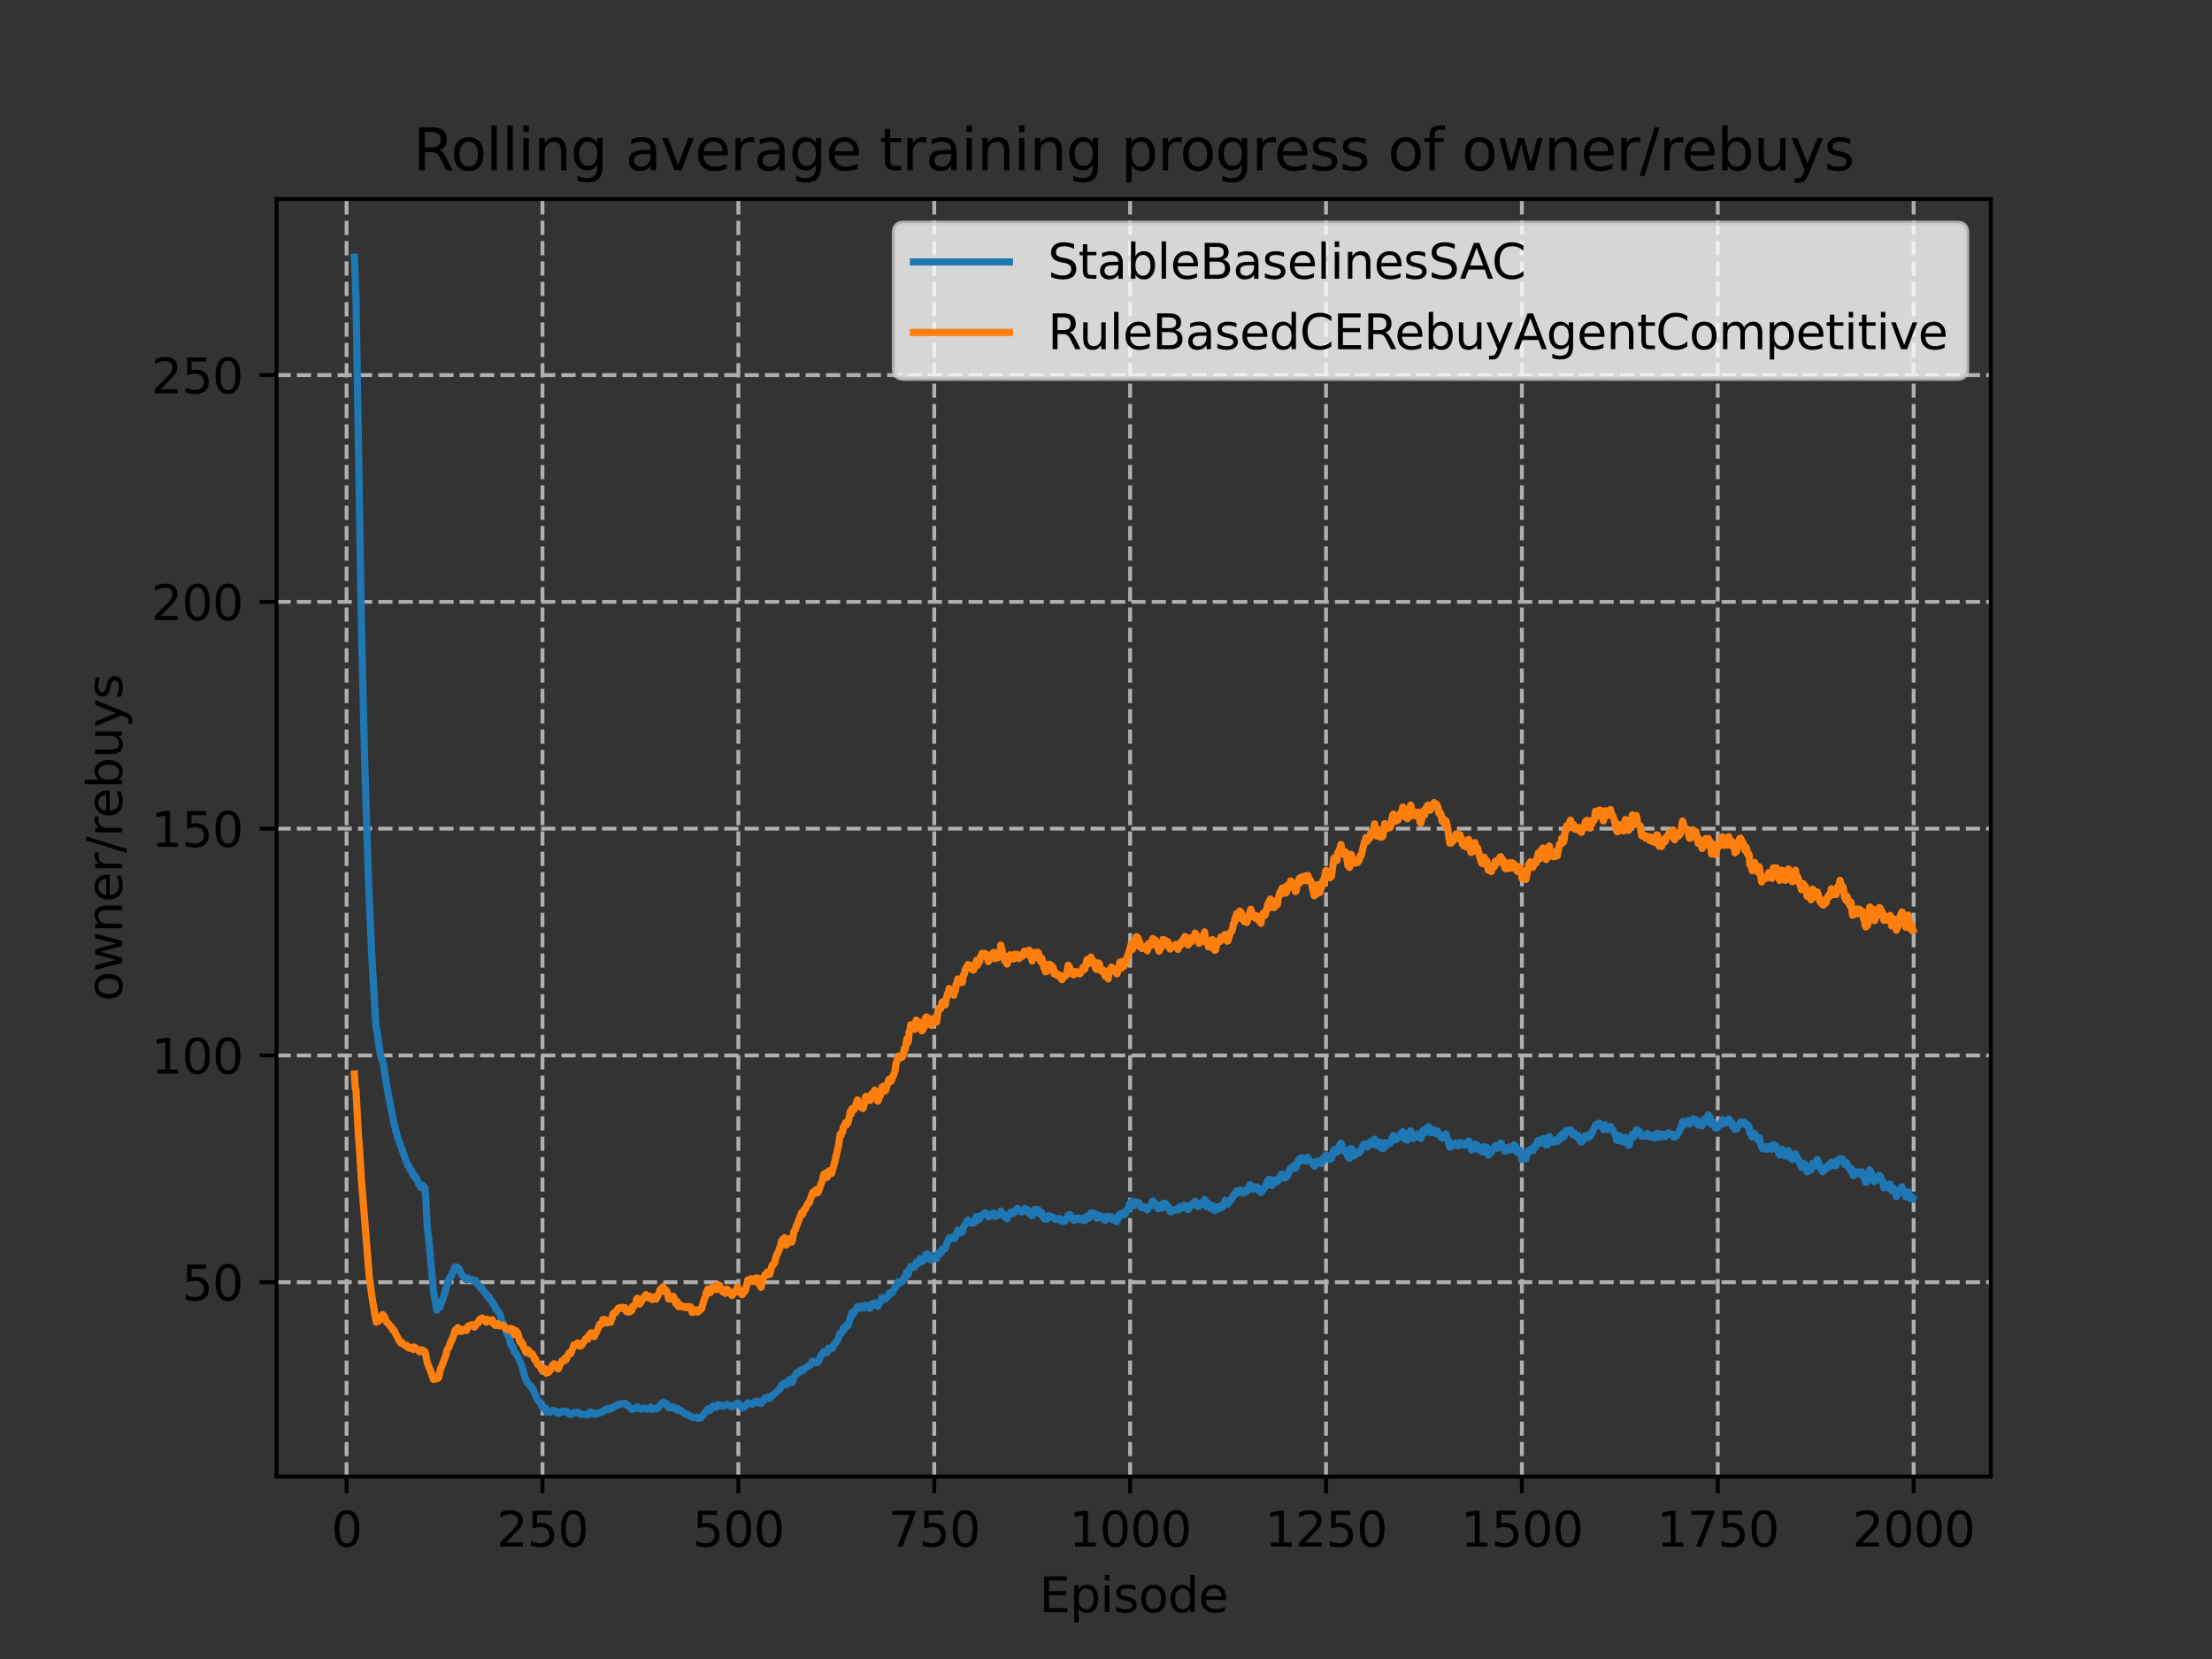 <?xml version="1.0" encoding="utf-8" standalone="no"?>
<!DOCTYPE svg PUBLIC "-//W3C//DTD SVG 1.1//EN"
  "http://www.w3.org/Graphics/SVG/1.1/DTD/svg11.dtd">
<svg xmlns:xlink="http://www.w3.org/1999/xlink" width="460.8pt" height="345.6pt" viewBox="0 0 460.8 345.6" xmlns="http://www.w3.org/2000/svg" version="1.1">
 <rect x="0" y="0" width="460.8" height="345.6" fill="#333333" stroke="none"/>
 <defs>
  <style type="text/css">*{stroke-linejoin: round; stroke-linecap: butt}</style>
 </defs>
 <g id="figure_1">
  <g id="patch_1">
   <path d="M 0 345.6 
L 460.8 345.6 
L 460.8 0 
L 0 0 
L 0 345.6 
z
" style="fill: none"/>
  </g>
  <g id="axes_1">
   <g id="patch_2">
    <path d="M 57.6 307.584 
L 414.72 307.584 
L 414.72 41.472 
L 57.6 41.472 
L 57.6 307.584 
z
" style="fill: none"/>
   </g>
   <g id="matplotlib.axis_1">
    <g id="xtick_1">
     <g id="line2d_1">
      <path d="M 72.2 307.584 
L 72.2 41.472 
" clip-path="url(#pad4c58034f)" style="fill: none; stroke-dasharray: 2.96,1.28; stroke-dashoffset: 0; stroke: #b0b0b0; stroke-width: 0.8"/>
     </g>
     <g id="line2d_2">
      <defs>
       <path id="m1259867755" d="M 0 0 
L 0 3.5 
" style="stroke: #000000; stroke-width: 0.8"/>
      </defs>
      <g>
       <use xlink:href="#m1259867755" x="72.2" y="307.584" style="stroke: #000000; stroke-width: 0.8"/>
      </g>
     </g>
     <g id="text_1">
      <!-- 0 -->
      <g transform="translate(69.019 322.182)scale(0.1 -0.1)">
       <defs>
        <path id="DejaVuSans-30" d="M 2034 4250 
Q 1547 4250 1301 3770 
Q 1056 3291 1056 2328 
Q 1056 1369 1301 889 
Q 1547 409 2034 409 
Q 2525 409 2770 889 
Q 3016 1369 3016 2328 
Q 3016 3291 2770 3770 
Q 2525 4250 2034 4250 
z
M 2034 4750 
Q 2819 4750 3233 4129 
Q 3647 3509 3647 2328 
Q 3647 1150 3233 529 
Q 2819 -91 2034 -91 
Q 1250 -91 836 529 
Q 422 1150 422 2328 
Q 422 3509 836 4129 
Q 1250 4750 2034 4750 
z
" transform="scale(0.016)"/>
       </defs>
       <use xlink:href="#DejaVuSans-30"/>
      </g>
     </g>
    </g>
    <g id="xtick_2">
     <g id="line2d_3">
      <path d="M 113.007 307.584 
L 113.007 41.472 
" clip-path="url(#pad4c58034f)" style="fill: none; stroke-dasharray: 2.96,1.28; stroke-dashoffset: 0; stroke: #b0b0b0; stroke-width: 0.8"/>
     </g>
     <g id="line2d_4">
      <g>
       <use xlink:href="#m1259867755" x="113.007" y="307.584" style="stroke: #000000; stroke-width: 0.8"/>
      </g>
     </g>
     <g id="text_2">
      <!-- 250 -->
      <g transform="translate(103.463 322.182)scale(0.1 -0.1)">
       <defs>
        <path id="DejaVuSans-32" d="M 1228 531 
L 3431 531 
L 3431 0 
L 469 0 
L 469 531 
Q 828 903 1448 1529 
Q 2069 2156 2228 2338 
Q 2531 2678 2651 2914 
Q 2772 3150 2772 3378 
Q 2772 3750 2511 3984 
Q 2250 4219 1831 4219 
Q 1534 4219 1204 4116 
Q 875 4013 500 3803 
L 500 4441 
Q 881 4594 1212 4672 
Q 1544 4750 1819 4750 
Q 2544 4750 2975 4387 
Q 3406 4025 3406 3419 
Q 3406 3131 3298 2873 
Q 3191 2616 2906 2266 
Q 2828 2175 2409 1742 
Q 1991 1309 1228 531 
z
" transform="scale(0.016)"/>
        <path id="DejaVuSans-35" d="M 691 4666 
L 3169 4666 
L 3169 4134 
L 1269 4134 
L 1269 2991 
Q 1406 3038 1543 3061 
Q 1681 3084 1819 3084 
Q 2600 3084 3056 2656 
Q 3513 2228 3513 1497 
Q 3513 744 3044 326 
Q 2575 -91 1722 -91 
Q 1428 -91 1123 -41 
Q 819 9 494 109 
L 494 744 
Q 775 591 1075 516 
Q 1375 441 1709 441 
Q 2250 441 2565 725 
Q 2881 1009 2881 1497 
Q 2881 1984 2565 2268 
Q 2250 2553 1709 2553 
Q 1456 2553 1204 2497 
Q 953 2441 691 2322 
L 691 4666 
z
" transform="scale(0.016)"/>
       </defs>
       <use xlink:href="#DejaVuSans-32"/>
       <use xlink:href="#DejaVuSans-35" x="63.623"/>
       <use xlink:href="#DejaVuSans-30" x="127.246"/>
      </g>
     </g>
    </g>
    <g id="xtick_3">
     <g id="line2d_5">
      <path d="M 153.813 307.584 
L 153.813 41.472 
" clip-path="url(#pad4c58034f)" style="fill: none; stroke-dasharray: 2.96,1.28; stroke-dashoffset: 0; stroke: #b0b0b0; stroke-width: 0.8"/>
     </g>
     <g id="line2d_6">
      <g>
       <use xlink:href="#m1259867755" x="153.813" y="307.584" style="stroke: #000000; stroke-width: 0.8"/>
      </g>
     </g>
     <g id="text_3">
      <!-- 500 -->
      <g transform="translate(144.269 322.182)scale(0.1 -0.1)">
       <use xlink:href="#DejaVuSans-35"/>
       <use xlink:href="#DejaVuSans-30" x="63.623"/>
       <use xlink:href="#DejaVuSans-30" x="127.246"/>
      </g>
     </g>
    </g>
    <g id="xtick_4">
     <g id="line2d_7">
      <path d="M 194.619 307.584 
L 194.619 41.472 
" clip-path="url(#pad4c58034f)" style="fill: none; stroke-dasharray: 2.96,1.28; stroke-dashoffset: 0; stroke: #b0b0b0; stroke-width: 0.8"/>
     </g>
     <g id="line2d_8">
      <g>
       <use xlink:href="#m1259867755" x="194.619" y="307.584" style="stroke: #000000; stroke-width: 0.8"/>
      </g>
     </g>
     <g id="text_4">
      <!-- 750 -->
      <g transform="translate(185.075 322.182)scale(0.1 -0.1)">
       <defs>
        <path id="DejaVuSans-37" d="M 525 4666 
L 3525 4666 
L 3525 4397 
L 1831 0 
L 1172 0 
L 2766 4134 
L 525 4134 
L 525 4666 
z
" transform="scale(0.016)"/>
       </defs>
       <use xlink:href="#DejaVuSans-37"/>
       <use xlink:href="#DejaVuSans-35" x="63.623"/>
       <use xlink:href="#DejaVuSans-30" x="127.246"/>
      </g>
     </g>
    </g>
    <g id="xtick_5">
     <g id="line2d_9">
      <path d="M 235.425 307.584 
L 235.425 41.472 
" clip-path="url(#pad4c58034f)" style="fill: none; stroke-dasharray: 2.96,1.28; stroke-dashoffset: 0; stroke: #b0b0b0; stroke-width: 0.8"/>
     </g>
     <g id="line2d_10">
      <g>
       <use xlink:href="#m1259867755" x="235.425" y="307.584" style="stroke: #000000; stroke-width: 0.8"/>
      </g>
     </g>
     <g id="text_5">
      <!-- 1000 -->
      <g transform="translate(222.7 322.182)scale(0.1 -0.1)">
       <defs>
        <path id="DejaVuSans-31" d="M 794 531 
L 1825 531 
L 1825 4091 
L 703 3866 
L 703 4441 
L 1819 4666 
L 2450 4666 
L 2450 531 
L 3481 531 
L 3481 0 
L 794 0 
L 794 531 
z
" transform="scale(0.016)"/>
       </defs>
       <use xlink:href="#DejaVuSans-31"/>
       <use xlink:href="#DejaVuSans-30" x="63.623"/>
       <use xlink:href="#DejaVuSans-30" x="127.246"/>
       <use xlink:href="#DejaVuSans-30" x="190.869"/>
      </g>
     </g>
    </g>
    <g id="xtick_6">
     <g id="line2d_11">
      <path d="M 276.232 307.584 
L 276.232 41.472 
" clip-path="url(#pad4c58034f)" style="fill: none; stroke-dasharray: 2.96,1.28; stroke-dashoffset: 0; stroke: #b0b0b0; stroke-width: 0.8"/>
     </g>
     <g id="line2d_12">
      <g>
       <use xlink:href="#m1259867755" x="276.232" y="307.584" style="stroke: #000000; stroke-width: 0.8"/>
      </g>
     </g>
     <g id="text_6">
      <!-- 1250 -->
      <g transform="translate(263.507 322.182)scale(0.1 -0.1)">
       <use xlink:href="#DejaVuSans-31"/>
       <use xlink:href="#DejaVuSans-32" x="63.623"/>
       <use xlink:href="#DejaVuSans-35" x="127.246"/>
       <use xlink:href="#DejaVuSans-30" x="190.869"/>
      </g>
     </g>
    </g>
    <g id="xtick_7">
     <g id="line2d_13">
      <path d="M 317.038 307.584 
L 317.038 41.472 
" clip-path="url(#pad4c58034f)" style="fill: none; stroke-dasharray: 2.96,1.28; stroke-dashoffset: 0; stroke: #b0b0b0; stroke-width: 0.8"/>
     </g>
     <g id="line2d_14">
      <g>
       <use xlink:href="#m1259867755" x="317.038" y="307.584" style="stroke: #000000; stroke-width: 0.8"/>
      </g>
     </g>
     <g id="text_7">
      <!-- 1500 -->
      <g transform="translate(304.313 322.182)scale(0.1 -0.1)">
       <use xlink:href="#DejaVuSans-31"/>
       <use xlink:href="#DejaVuSans-35" x="63.623"/>
       <use xlink:href="#DejaVuSans-30" x="127.246"/>
       <use xlink:href="#DejaVuSans-30" x="190.869"/>
      </g>
     </g>
    </g>
    <g id="xtick_8">
     <g id="line2d_15">
      <path d="M 357.844 307.584 
L 357.844 41.472 
" clip-path="url(#pad4c58034f)" style="fill: none; stroke-dasharray: 2.96,1.28; stroke-dashoffset: 0; stroke: #b0b0b0; stroke-width: 0.8"/>
     </g>
     <g id="line2d_16">
      <g>
       <use xlink:href="#m1259867755" x="357.844" y="307.584" style="stroke: #000000; stroke-width: 0.8"/>
      </g>
     </g>
     <g id="text_8">
      <!-- 1750 -->
      <g transform="translate(345.119 322.182)scale(0.1 -0.1)">
       <use xlink:href="#DejaVuSans-31"/>
       <use xlink:href="#DejaVuSans-37" x="63.623"/>
       <use xlink:href="#DejaVuSans-35" x="127.246"/>
       <use xlink:href="#DejaVuSans-30" x="190.869"/>
      </g>
     </g>
    </g>
    <g id="xtick_9">
     <g id="line2d_17">
      <path d="M 398.65 307.584 
L 398.65 41.472 
" clip-path="url(#pad4c58034f)" style="fill: none; stroke-dasharray: 2.96,1.28; stroke-dashoffset: 0; stroke: #b0b0b0; stroke-width: 0.8"/>
     </g>
     <g id="line2d_18">
      <g>
       <use xlink:href="#m1259867755" x="398.65" y="307.584" style="stroke: #000000; stroke-width: 0.8"/>
      </g>
     </g>
     <g id="text_9">
      <!-- 2000 -->
      <g transform="translate(385.925 322.182)scale(0.1 -0.1)">
       <use xlink:href="#DejaVuSans-32"/>
       <use xlink:href="#DejaVuSans-30" x="63.623"/>
       <use xlink:href="#DejaVuSans-30" x="127.246"/>
       <use xlink:href="#DejaVuSans-30" x="190.869"/>
      </g>
     </g>
    </g>
    <g id="text_10">
     <!-- Episode -->
     <g transform="translate(216.523 335.861)scale(0.1 -0.1)">
      <defs>
       <path id="DejaVuSans-45" d="M 628 4666 
L 3578 4666 
L 3578 4134 
L 1259 4134 
L 1259 2753 
L 3481 2753 
L 3481 2222 
L 1259 2222 
L 1259 531 
L 3634 531 
L 3634 0 
L 628 0 
L 628 4666 
z
" transform="scale(0.016)"/>
       <path id="DejaVuSans-70" d="M 1159 525 
L 1159 -1331 
L 581 -1331 
L 581 3500 
L 1159 3500 
L 1159 2969 
Q 1341 3281 1617 3432 
Q 1894 3584 2278 3584 
Q 2916 3584 3314 3078 
Q 3713 2572 3713 1747 
Q 3713 922 3314 415 
Q 2916 -91 2278 -91 
Q 1894 -91 1617 61 
Q 1341 213 1159 525 
z
M 3116 1747 
Q 3116 2381 2855 2742 
Q 2594 3103 2138 3103 
Q 1681 3103 1420 2742 
Q 1159 2381 1159 1747 
Q 1159 1113 1420 752 
Q 1681 391 2138 391 
Q 2594 391 2855 752 
Q 3116 1113 3116 1747 
z
" transform="scale(0.016)"/>
       <path id="DejaVuSans-69" d="M 603 3500 
L 1178 3500 
L 1178 0 
L 603 0 
L 603 3500 
z
M 603 4863 
L 1178 4863 
L 1178 4134 
L 603 4134 
L 603 4863 
z
" transform="scale(0.016)"/>
       <path id="DejaVuSans-73" d="M 2834 3397 
L 2834 2853 
Q 2591 2978 2328 3040 
Q 2066 3103 1784 3103 
Q 1356 3103 1142 2972 
Q 928 2841 928 2578 
Q 928 2378 1081 2264 
Q 1234 2150 1697 2047 
L 1894 2003 
Q 2506 1872 2764 1633 
Q 3022 1394 3022 966 
Q 3022 478 2636 193 
Q 2250 -91 1575 -91 
Q 1294 -91 989 -36 
Q 684 19 347 128 
L 347 722 
Q 666 556 975 473 
Q 1284 391 1588 391 
Q 1994 391 2212 530 
Q 2431 669 2431 922 
Q 2431 1156 2273 1281 
Q 2116 1406 1581 1522 
L 1381 1569 
Q 847 1681 609 1914 
Q 372 2147 372 2553 
Q 372 3047 722 3315 
Q 1072 3584 1716 3584 
Q 2034 3584 2315 3537 
Q 2597 3491 2834 3397 
z
" transform="scale(0.016)"/>
       <path id="DejaVuSans-6f" d="M 1959 3097 
Q 1497 3097 1228 2736 
Q 959 2375 959 1747 
Q 959 1119 1226 758 
Q 1494 397 1959 397 
Q 2419 397 2687 759 
Q 2956 1122 2956 1747 
Q 2956 2369 2687 2733 
Q 2419 3097 1959 3097 
z
M 1959 3584 
Q 2709 3584 3137 3096 
Q 3566 2609 3566 1747 
Q 3566 888 3137 398 
Q 2709 -91 1959 -91 
Q 1206 -91 779 398 
Q 353 888 353 1747 
Q 353 2609 779 3096 
Q 1206 3584 1959 3584 
z
" transform="scale(0.016)"/>
       <path id="DejaVuSans-64" d="M 2906 2969 
L 2906 4863 
L 3481 4863 
L 3481 0 
L 2906 0 
L 2906 525 
Q 2725 213 2448 61 
Q 2172 -91 1784 -91 
Q 1150 -91 751 415 
Q 353 922 353 1747 
Q 353 2572 751 3078 
Q 1150 3584 1784 3584 
Q 2172 3584 2448 3432 
Q 2725 3281 2906 2969 
z
M 947 1747 
Q 947 1113 1208 752 
Q 1469 391 1925 391 
Q 2381 391 2643 752 
Q 2906 1113 2906 1747 
Q 2906 2381 2643 2742 
Q 2381 3103 1925 3103 
Q 1469 3103 1208 2742 
Q 947 2381 947 1747 
z
" transform="scale(0.016)"/>
       <path id="DejaVuSans-65" d="M 3597 1894 
L 3597 1613 
L 953 1613 
Q 991 1019 1311 708 
Q 1631 397 2203 397 
Q 2534 397 2845 478 
Q 3156 559 3463 722 
L 3463 178 
Q 3153 47 2828 -22 
Q 2503 -91 2169 -91 
Q 1331 -91 842 396 
Q 353 884 353 1716 
Q 353 2575 817 3079 
Q 1281 3584 2069 3584 
Q 2775 3584 3186 3129 
Q 3597 2675 3597 1894 
z
M 3022 2063 
Q 3016 2534 2758 2815 
Q 2500 3097 2075 3097 
Q 1594 3097 1305 2825 
Q 1016 2553 972 2059 
L 3022 2063 
z
" transform="scale(0.016)"/>
      </defs>
      <use xlink:href="#DejaVuSans-45"/>
      <use xlink:href="#DejaVuSans-70" x="63.184"/>
      <use xlink:href="#DejaVuSans-69" x="126.66"/>
      <use xlink:href="#DejaVuSans-73" x="154.443"/>
      <use xlink:href="#DejaVuSans-6f" x="206.543"/>
      <use xlink:href="#DejaVuSans-64" x="267.725"/>
      <use xlink:href="#DejaVuSans-65" x="331.201"/>
     </g>
    </g>
   </g>
   <g id="matplotlib.axis_2">
    <g id="ytick_1">
     <g id="line2d_19">
      <path d="M 57.6 267.105 
L 414.72 267.105 
" clip-path="url(#pad4c58034f)" style="fill: none; stroke-dasharray: 2.96,1.28; stroke-dashoffset: 0; stroke: #b0b0b0; stroke-width: 0.8"/>
     </g>
     <g id="line2d_20">
      <defs>
       <path id="m589a32d7d2" d="M 0 0 
L -3.5 0 
" style="stroke: #000000; stroke-width: 0.8"/>
      </defs>
      <g>
       <use xlink:href="#m589a32d7d2" x="57.6" y="267.105" style="stroke: #000000; stroke-width: 0.8"/>
      </g>
     </g>
     <g id="text_11">
      <!-- 50 -->
      <g transform="translate(37.875 270.904)scale(0.1 -0.1)">
       <use xlink:href="#DejaVuSans-35"/>
       <use xlink:href="#DejaVuSans-30" x="63.623"/>
      </g>
     </g>
    </g>
    <g id="ytick_2">
     <g id="line2d_21">
      <path d="M 57.6 219.862 
L 414.72 219.862 
" clip-path="url(#pad4c58034f)" style="fill: none; stroke-dasharray: 2.96,1.28; stroke-dashoffset: 0; stroke: #b0b0b0; stroke-width: 0.8"/>
     </g>
     <g id="line2d_22">
      <g>
       <use xlink:href="#m589a32d7d2" x="57.6" y="219.862" style="stroke: #000000; stroke-width: 0.8"/>
      </g>
     </g>
     <g id="text_12">
      <!-- 100 -->
      <g transform="translate(31.512 223.661)scale(0.1 -0.1)">
       <use xlink:href="#DejaVuSans-31"/>
       <use xlink:href="#DejaVuSans-30" x="63.623"/>
       <use xlink:href="#DejaVuSans-30" x="127.246"/>
      </g>
     </g>
    </g>
    <g id="ytick_3">
     <g id="line2d_23">
      <path d="M 57.6 172.62 
L 414.72 172.62 
" clip-path="url(#pad4c58034f)" style="fill: none; stroke-dasharray: 2.96,1.28; stroke-dashoffset: 0; stroke: #b0b0b0; stroke-width: 0.8"/>
     </g>
     <g id="line2d_24">
      <g>
       <use xlink:href="#m589a32d7d2" x="57.6" y="172.62" style="stroke: #000000; stroke-width: 0.8"/>
      </g>
     </g>
     <g id="text_13">
      <!-- 150 -->
      <g transform="translate(31.512 176.419)scale(0.1 -0.1)">
       <use xlink:href="#DejaVuSans-31"/>
       <use xlink:href="#DejaVuSans-35" x="63.623"/>
       <use xlink:href="#DejaVuSans-30" x="127.246"/>
      </g>
     </g>
    </g>
    <g id="ytick_4">
     <g id="line2d_25">
      <path d="M 57.6 125.377 
L 414.72 125.377 
" clip-path="url(#pad4c58034f)" style="fill: none; stroke-dasharray: 2.96,1.28; stroke-dashoffset: 0; stroke: #b0b0b0; stroke-width: 0.8"/>
     </g>
     <g id="line2d_26">
      <g>
       <use xlink:href="#m589a32d7d2" x="57.6" y="125.377" style="stroke: #000000; stroke-width: 0.8"/>
      </g>
     </g>
     <g id="text_14">
      <!-- 200 -->
      <g transform="translate(31.512 129.176)scale(0.1 -0.1)">
       <use xlink:href="#DejaVuSans-32"/>
       <use xlink:href="#DejaVuSans-30" x="63.623"/>
       <use xlink:href="#DejaVuSans-30" x="127.246"/>
      </g>
     </g>
    </g>
    <g id="ytick_5">
     <g id="line2d_27">
      <path d="M 57.6 78.134 
L 414.72 78.134 
" clip-path="url(#pad4c58034f)" style="fill: none; stroke-dasharray: 2.96,1.28; stroke-dashoffset: 0; stroke: #b0b0b0; stroke-width: 0.8"/>
     </g>
     <g id="line2d_28">
      <g>
       <use xlink:href="#m589a32d7d2" x="57.6" y="78.134" style="stroke: #000000; stroke-width: 0.8"/>
      </g>
     </g>
     <g id="text_15">
      <!-- 250 -->
      <g transform="translate(31.512 81.933)scale(0.1 -0.1)">
       <use xlink:href="#DejaVuSans-32"/>
       <use xlink:href="#DejaVuSans-35" x="63.623"/>
       <use xlink:href="#DejaVuSans-30" x="127.246"/>
      </g>
     </g>
    </g>
    <g id="text_16">
     <!-- owner/rebuys -->
     <g transform="translate(25.433 208.588)rotate(-90)scale(0.1 -0.1)">
      <defs>
       <path id="DejaVuSans-77" d="M 269 3500 
L 844 3500 
L 1563 769 
L 2278 3500 
L 2956 3500 
L 3675 769 
L 4391 3500 
L 4966 3500 
L 4050 0 
L 3372 0 
L 2619 2869 
L 1863 0 
L 1184 0 
L 269 3500 
z
" transform="scale(0.016)"/>
       <path id="DejaVuSans-6e" d="M 3513 2113 
L 3513 0 
L 2938 0 
L 2938 2094 
Q 2938 2591 2744 2837 
Q 2550 3084 2163 3084 
Q 1697 3084 1428 2787 
Q 1159 2491 1159 1978 
L 1159 0 
L 581 0 
L 581 3500 
L 1159 3500 
L 1159 2956 
Q 1366 3272 1645 3428 
Q 1925 3584 2291 3584 
Q 2894 3584 3203 3211 
Q 3513 2838 3513 2113 
z
" transform="scale(0.016)"/>
       <path id="DejaVuSans-72" d="M 2631 2963 
Q 2534 3019 2420 3045 
Q 2306 3072 2169 3072 
Q 1681 3072 1420 2755 
Q 1159 2438 1159 1844 
L 1159 0 
L 581 0 
L 581 3500 
L 1159 3500 
L 1159 2956 
Q 1341 3275 1631 3429 
Q 1922 3584 2338 3584 
Q 2397 3584 2469 3576 
Q 2541 3569 2628 3553 
L 2631 2963 
z
" transform="scale(0.016)"/>
       <path id="DejaVuSans-2f" d="M 1625 4666 
L 2156 4666 
L 531 -594 
L 0 -594 
L 1625 4666 
z
" transform="scale(0.016)"/>
       <path id="DejaVuSans-62" d="M 3116 1747 
Q 3116 2381 2855 2742 
Q 2594 3103 2138 3103 
Q 1681 3103 1420 2742 
Q 1159 2381 1159 1747 
Q 1159 1113 1420 752 
Q 1681 391 2138 391 
Q 2594 391 2855 752 
Q 3116 1113 3116 1747 
z
M 1159 2969 
Q 1341 3281 1617 3432 
Q 1894 3584 2278 3584 
Q 2916 3584 3314 3078 
Q 3713 2572 3713 1747 
Q 3713 922 3314 415 
Q 2916 -91 2278 -91 
Q 1894 -91 1617 61 
Q 1341 213 1159 525 
L 1159 0 
L 581 0 
L 581 4863 
L 1159 4863 
L 1159 2969 
z
" transform="scale(0.016)"/>
       <path id="DejaVuSans-75" d="M 544 1381 
L 544 3500 
L 1119 3500 
L 1119 1403 
Q 1119 906 1312 657 
Q 1506 409 1894 409 
Q 2359 409 2629 706 
Q 2900 1003 2900 1516 
L 2900 3500 
L 3475 3500 
L 3475 0 
L 2900 0 
L 2900 538 
Q 2691 219 2414 64 
Q 2138 -91 1772 -91 
Q 1169 -91 856 284 
Q 544 659 544 1381 
z
M 1991 3584 
L 1991 3584 
z
" transform="scale(0.016)"/>
       <path id="DejaVuSans-79" d="M 2059 -325 
Q 1816 -950 1584 -1140 
Q 1353 -1331 966 -1331 
L 506 -1331 
L 506 -850 
L 844 -850 
Q 1081 -850 1212 -737 
Q 1344 -625 1503 -206 
L 1606 56 
L 191 3500 
L 800 3500 
L 1894 763 
L 2988 3500 
L 3597 3500 
L 2059 -325 
z
" transform="scale(0.016)"/>
      </defs>
      <use xlink:href="#DejaVuSans-6f"/>
      <use xlink:href="#DejaVuSans-77" x="61.182"/>
      <use xlink:href="#DejaVuSans-6e" x="142.969"/>
      <use xlink:href="#DejaVuSans-65" x="206.348"/>
      <use xlink:href="#DejaVuSans-72" x="267.871"/>
      <use xlink:href="#DejaVuSans-2f" x="308.984"/>
      <use xlink:href="#DejaVuSans-72" x="342.676"/>
      <use xlink:href="#DejaVuSans-65" x="381.539"/>
      <use xlink:href="#DejaVuSans-62" x="443.062"/>
      <use xlink:href="#DejaVuSans-75" x="506.539"/>
      <use xlink:href="#DejaVuSans-79" x="569.918"/>
      <use xlink:href="#DejaVuSans-73" x="629.098"/>
     </g>
    </g>
   </g>
   <g id="line2d_29">
    <path d="M 73.833 53.568 
L 74.159 61.926 
L 75.302 130.904 
L 75.955 158.092 
L 76.771 183.86 
L 77.424 198.617 
L 78.24 212.627 
L 78.403 214.411 
L 78.566 214.784 
L 79.056 218.654 
L 79.382 220.24 
L 79.872 221.555 
L 80.199 223.812 
L 80.688 226.886 
L 81.994 233.725 
L 82.81 236.855 
L 84.932 242.766 
L 85.095 242.858 
L 85.258 243.099 
L 85.422 243.691 
L 85.585 243.711 
L 85.748 243.911 
L 86.075 244.835 
L 86.238 244.7 
L 86.564 245.458 
L 86.728 245.426 
L 86.891 245.664 
L 87.217 246.603 
L 87.707 247.391 
L 87.87 246.873 
L 88.033 246.916 
L 88.36 247.575 
L 88.523 247.506 
L 88.686 249.368 
L 89.013 255.757 
L 89.339 258.349 
L 90.318 269.079 
L 90.971 272.905 
L 91.624 272.316 
L 92.114 270.997 
L 92.604 269.509 
L 93.257 267.152 
L 93.42 267.002 
L 93.583 266.319 
L 93.746 266.16 
L 93.909 265.777 
L 94.073 265.758 
L 94.399 264.776 
L 94.562 264.588 
L 94.726 263.971 
L 94.889 263.952 
L 95.052 264.373 
L 95.215 263.98 
L 95.542 264.177 
L 96.195 265.543 
L 97.174 266.609 
L 97.337 266.198 
L 97.664 266.422 
L 98.316 266.544 
L 98.48 266.684 
L 98.643 266.647 
L 98.806 266.759 
L 98.969 266.693 
L 99.133 266.918 
L 99.296 267.358 
L 99.459 267.414 
L 99.786 267.863 
L 99.949 267.947 
L 100.112 268.321 
L 100.438 268.461 
L 100.928 269.275 
L 101.418 269.659 
L 101.581 270.155 
L 101.907 270.145 
L 102.071 270.725 
L 102.397 270.969 
L 102.56 271.128 
L 102.724 271.708 
L 103.05 271.988 
L 103.376 272.896 
L 103.54 272.868 
L 103.703 273.027 
L 104.193 273.869 
L 104.519 275.253 
L 104.845 275.665 
L 105.498 277.554 
L 106.151 279.07 
L 106.478 280.221 
L 106.641 280.464 
L 106.804 280.426 
L 107.131 281.605 
L 107.457 281.867 
L 108.11 283.093 
L 108.436 284.019 
L 108.6 284.206 
L 109.579 287.555 
L 110.395 288.706 
L 110.558 288.678 
L 110.885 289.351 
L 111.048 289.342 
L 111.374 290.268 
L 111.538 290.567 
L 111.864 291.484 
L 112.191 291.83 
L 112.354 291.942 
L 113.007 293.177 
L 113.17 293.318 
L 113.496 293.224 
L 113.66 293.411 
L 113.823 294.066 
L 113.986 294.057 
L 114.149 294.216 
L 114.476 294.029 
L 114.639 294.216 
L 115.129 293.776 
L 115.455 293.898 
L 115.618 294.047 
L 115.782 293.972 
L 115.945 294.272 
L 116.108 294.216 
L 116.271 294.422 
L 116.434 294.422 
L 116.598 294.225 
L 116.761 294.206 
L 116.924 294.057 
L 117.087 294.16 
L 117.74 293.926 
L 117.903 294.169 
L 118.067 294.019 
L 118.393 294.422 
L 118.556 294.365 
L 118.72 294.637 
L 119.046 294.646 
L 119.373 294.319 
L 119.699 294.272 
L 119.862 294.375 
L 120.352 294.178 
L 120.678 294.393 
L 120.842 294.599 
L 121.331 294.581 
L 121.658 294.665 
L 122.311 294.627 
L 122.474 294.768 
L 122.963 294.122 
L 123.127 294.234 
L 123.29 294.524 
L 123.78 294.562 
L 123.943 294.356 
L 124.106 294.375 
L 124.269 294.581 
L 125.249 294.188 
L 125.412 294.216 
L 125.575 293.963 
L 125.738 293.926 
L 126.065 293.664 
L 126.228 293.673 
L 126.391 293.486 
L 126.718 293.682 
L 127.044 293.374 
L 127.207 293.523 
L 127.371 293.215 
L 127.534 293.402 
L 128.187 292.85 
L 128.676 292.784 
L 128.84 292.522 
L 129.819 292.382 
L 129.982 292.448 
L 130.145 292.354 
L 130.309 292.401 
L 130.472 292.682 
L 130.635 292.607 
L 131.288 293.271 
L 131.451 293.336 
L 131.614 293.598 
L 131.778 293.439 
L 132.104 293.458 
L 132.757 293.074 
L 132.92 293.14 
L 133.083 293.439 
L 133.41 293.533 
L 133.9 293.439 
L 134.063 293.308 
L 134.226 293.458 
L 134.552 293.43 
L 134.716 293.58 
L 135.042 293.514 
L 135.205 293.505 
L 135.532 293.131 
L 135.858 293.608 
L 136.511 293.336 
L 136.674 293.533 
L 137.164 293.271 
L 137.49 292.728 
L 138.143 292.073 
L 138.47 292.401 
L 138.796 292.363 
L 138.96 292.457 
L 139.286 293.233 
L 139.449 293.271 
L 139.612 293.028 
L 140.102 293.196 
L 140.265 293.046 
L 140.429 293.402 
L 140.755 293.58 
L 141.081 293.392 
L 141.245 293.823 
L 141.408 293.842 
L 141.571 293.748 
L 141.898 293.87 
L 142.714 294.543 
L 143.203 294.609 
L 143.53 294.871 
L 143.856 295.039 
L 144.183 295.217 
L 144.836 295.329 
L 145.162 295.226 
L 145.325 295.441 
L 145.489 295.301 
L 145.652 295.432 
L 145.815 295.338 
L 145.978 295.394 
L 146.468 294.833 
L 146.794 294.309 
L 146.958 294.272 
L 147.284 293.776 
L 147.447 293.486 
L 147.61 293.467 
L 147.937 293.795 
L 148.263 293.14 
L 148.59 292.859 
L 148.753 292.962 
L 148.916 292.925 
L 149.079 293.187 
L 149.243 293.131 
L 149.569 292.597 
L 149.732 292.738 
L 149.896 292.682 
L 150.059 292.831 
L 150.222 292.784 
L 150.548 292.953 
L 150.875 292.747 
L 151.201 292.691 
L 151.365 292.569 
L 152.181 292.887 
L 152.344 292.831 
L 152.507 293.065 
L 152.67 292.841 
L 152.834 292.943 
L 153.65 292.27 
L 154.466 293.14 
L 154.629 293.308 
L 154.956 293.046 
L 155.119 293.121 
L 155.772 292.223 
L 156.098 292.41 
L 156.588 292.326 
L 156.751 292.513 
L 157.077 292.186 
L 157.241 291.989 
L 157.404 292.13 
L 157.73 291.877 
L 157.894 292.176 
L 158.547 292.382 
L 159.363 291.222 
L 159.689 291.334 
L 159.852 291.101 
L 160.016 291.306 
L 160.179 291.101 
L 160.342 291.325 
L 160.832 290.67 
L 160.995 290.68 
L 162.464 289.323 
L 162.954 288.425 
L 163.28 288.275 
L 163.443 288.079 
L 163.606 288.2 
L 163.77 288.49 
L 164.096 288.013 
L 164.423 287.396 
L 164.912 288.051 
L 165.076 287.901 
L 165.402 286.947 
L 165.728 286.414 
L 165.892 286.105 
L 166.055 286.152 
L 166.218 285.852 
L 166.708 285.768 
L 166.871 285.403 
L 167.034 285.319 
L 167.197 285.506 
L 167.361 285.422 
L 167.687 285.048 
L 168.666 284.374 
L 168.83 284.346 
L 169.156 283.776 
L 169.319 283.504 
L 169.483 283.794 
L 169.809 283.766 
L 169.972 283.757 
L 170.135 283.878 
L 170.462 283.691 
L 170.952 282.457 
L 171.441 281.867 
L 171.605 281.568 
L 171.768 281.661 
L 172.094 281.54 
L 172.257 281.802 
L 172.421 281.558 
L 172.584 280.838 
L 173.4 280.838 
L 173.726 280.127 
L 174.216 279.547 
L 174.543 279.079 
L 175.032 277.714 
L 175.195 277.816 
L 175.359 277.424 
L 175.522 277.321 
L 175.685 276.666 
L 175.848 276.9 
L 176.012 276.694 
L 176.175 276.189 
L 176.338 276.376 
L 176.501 276.133 
L 176.664 276.123 
L 177.154 274.43 
L 177.317 274.271 
L 177.481 273.42 
L 177.807 273.663 
L 178.46 272.409 
L 178.623 272.147 
L 178.95 272.54 
L 179.113 272.213 
L 179.439 272.11 
L 179.766 272.531 
L 179.929 272.278 
L 180.092 272.409 
L 180.255 271.904 
L 180.419 271.923 
L 181.072 272.559 
L 181.235 272.475 
L 181.561 271.642 
L 181.724 271.811 
L 182.051 271.642 
L 182.214 271.399 
L 182.377 271.82 
L 182.867 272.129 
L 183.52 270.941 
L 183.683 270.342 
L 183.846 270.267 
L 184.173 270.491 
L 184.336 270.632 
L 184.499 270.566 
L 184.826 270.108 
L 184.989 270.024 
L 185.315 269.303 
L 185.479 269.547 
L 185.805 269.378 
L 186.295 268.536 
L 186.458 268.377 
L 186.784 267.676 
L 187.111 267.03 
L 187.274 267.058 
L 187.437 267.301 
L 187.601 267.058 
L 187.927 266.993 
L 188.09 266.834 
L 188.417 266.057 
L 188.58 266.076 
L 188.906 264.953 
L 189.07 265.608 
L 189.233 265.346 
L 189.396 264.579 
L 189.559 264.401 
L 189.722 263.84 
L 189.886 264.055 
L 190.539 263.98 
L 190.865 262.979 
L 191.192 263.213 
L 191.355 263.101 
L 191.518 262.82 
L 191.681 262.222 
L 192.008 262.867 
L 192.497 262.437 
L 192.661 262.297 
L 192.824 261.417 
L 192.987 261.249 
L 193.15 261.352 
L 193.313 261.249 
L 193.477 261.838 
L 193.803 261.66 
L 193.966 262.493 
L 194.293 262.044 
L 194.456 262.287 
L 194.619 261.922 
L 195.109 262.166 
L 195.435 261.052 
L 195.762 261.23 
L 196.088 260.884 
L 196.251 260.21 
L 196.415 260.266 
L 196.578 260.014 
L 196.904 260.089 
L 197.231 259.078 
L 197.394 258.611 
L 197.557 258.498 
L 197.721 257.872 
L 197.884 258.04 
L 198.537 257.656 
L 198.7 258.04 
L 199.026 257.778 
L 199.353 256.684 
L 199.516 256.272 
L 199.679 256.581 
L 200.006 256.487 
L 200.169 256.871 
L 200.332 256.553 
L 200.495 256.655 
L 200.659 255.729 
L 201.638 254.158 
L 201.964 254.588 
L 202.128 254.476 
L 202.454 254.813 
L 202.617 254.644 
L 202.78 254.813 
L 203.107 254.148 
L 203.27 253.942 
L 203.433 253.447 
L 203.597 254.223 
L 203.76 254.139 
L 203.923 253.69 
L 204.086 253.868 
L 204.413 253.278 
L 204.739 252.951 
L 204.902 252.988 
L 205.229 252.633 
L 205.392 253.007 
L 205.719 252.951 
L 205.882 253.503 
L 206.045 253.222 
L 206.208 253.334 
L 206.371 253.203 
L 206.535 252.876 
L 206.698 252.848 
L 206.861 252.68 
L 207.024 252.717 
L 207.351 253.4 
L 207.514 253.063 
L 207.677 253.007 
L 207.84 253.129 
L 208.004 253.063 
L 208.167 253.138 
L 208.33 252.979 
L 208.493 252.277 
L 208.657 252.829 
L 208.983 252.839 
L 209.309 253.503 
L 209.473 253.4 
L 209.636 253.138 
L 209.799 253.905 
L 209.962 253.185 
L 210.289 253.016 
L 210.615 252.492 
L 210.942 252.464 
L 211.105 252.754 
L 211.921 251.725 
L 212.248 252.296 
L 212.411 252.249 
L 212.737 252.408 
L 212.9 252.446 
L 213.39 251.847 
L 213.553 251.744 
L 213.88 252.034 
L 214.043 252.015 
L 214.206 252.633 
L 214.369 252.371 
L 214.533 252.876 
L 214.696 252.82 
L 214.859 253.213 
L 215.022 253.213 
L 215.512 251.931 
L 215.675 252.455 
L 215.838 252.174 
L 216.002 252.605 
L 216.165 251.978 
L 216.328 252.09 
L 216.655 252.642 
L 216.818 252.951 
L 216.981 252.558 
L 217.308 253.503 
L 217.471 253.868 
L 217.96 253.999 
L 218.124 253.933 
L 218.45 253.25 
L 218.777 253.503 
L 219.103 253.465 
L 219.756 253.858 
L 219.919 254.083 
L 220.082 253.942 
L 220.409 253.971 
L 220.572 253.812 
L 220.735 253.914 
L 220.898 254.158 
L 221.062 254.017 
L 221.225 254.448 
L 221.388 254.307 
L 221.551 254.42 
L 221.715 254.158 
L 221.878 254.335 
L 222.531 253.11 
L 222.694 253.166 
L 222.857 253.007 
L 223.02 253.55 
L 223.51 254.008 
L 223.673 254.233 
L 224 253.765 
L 224.163 254.017 
L 224.489 253.849 
L 224.653 253.914 
L 224.816 253.737 
L 224.979 254.102 
L 225.632 253.783 
L 225.795 254.279 
L 225.958 254.242 
L 226.285 253.643 
L 226.448 253.391 
L 226.775 253.793 
L 227.264 252.689 
L 227.754 252.839 
L 227.917 252.745 
L 228.08 252.801 
L 228.407 253.774 
L 228.57 253.587 
L 228.733 253.662 
L 228.896 253.175 
L 229.06 253.241 
L 229.223 253.652 
L 229.386 253.709 
L 229.713 253.484 
L 230.202 254.186 
L 230.366 254.083 
L 230.529 253.409 
L 230.855 253.905 
L 231.018 253.4 
L 231.182 253.503 
L 231.508 253.447 
L 231.671 253.652 
L 231.835 254.111 
L 231.998 253.999 
L 232.161 254.027 
L 232.324 254.326 
L 232.487 254.326 
L 232.651 254.485 
L 232.814 254.158 
L 233.14 253.007 
L 233.304 252.867 
L 233.467 253.175 
L 233.956 252.605 
L 234.12 253.054 
L 234.283 252.53 
L 234.446 252.792 
L 234.773 252.015 
L 235.099 251.847 
L 235.262 250.818 
L 235.752 250.238 
L 235.915 251.08 
L 236.078 251.239 
L 236.405 250.64 
L 236.731 250.36 
L 237.058 250.706 
L 237.221 250.519 
L 237.384 250.79 
L 237.547 251.398 
L 237.874 251.604 
L 238.037 251.407 
L 238.2 251.613 
L 238.527 251.435 
L 239.016 252.062 
L 239.18 251.501 
L 239.506 251.332 
L 239.669 251.314 
L 240.159 250.172 
L 240.322 250.369 
L 240.485 250.855 
L 240.649 250.743 
L 241.302 251.791 
L 241.465 251.781 
L 241.628 251.501 
L 241.791 251.725 
L 241.954 250.865 
L 242.118 250.921 
L 242.444 250.65 
L 242.607 251.117 
L 242.771 250.678 
L 242.934 251.538 
L 243.097 251.501 
L 243.26 251.22 
L 243.75 252.343 
L 243.913 252.455 
L 244.076 252.24 
L 244.24 252.24 
L 244.403 251.978 
L 244.566 252.128 
L 244.893 251.969 
L 245.382 252.109 
L 245.709 251.417 
L 245.872 251.37 
L 246.035 251.697 
L 246.198 251.566 
L 246.362 251.641 
L 246.525 251.117 
L 246.688 251.201 
L 246.851 251.127 
L 247.014 251.707 
L 247.178 251.389 
L 247.341 251.426 
L 247.504 251.997 
L 247.831 251.22 
L 248.157 251.201 
L 248.483 250.696 
L 248.81 250.687 
L 248.973 250.257 
L 249.136 250.696 
L 249.3 250.593 
L 249.463 251.276 
L 249.626 251.342 
L 249.789 251.286 
L 249.953 250.799 
L 250.116 250.827 
L 250.279 250.724 
L 250.442 250.79 
L 250.932 249.901 
L 251.258 251.267 
L 251.585 250.584 
L 251.748 251.491 
L 251.911 251.239 
L 252.238 251.781 
L 252.564 251.145 
L 252.891 251.941 
L 253.054 252.193 
L 253.217 252.146 
L 253.543 251.407 
L 253.707 251.781 
L 253.87 251.856 
L 254.196 251.557 
L 254.36 251.155 
L 254.523 251.576 
L 255.012 251.014 
L 255.176 250.06 
L 255.339 250.266 
L 255.502 250.266 
L 255.665 250.818 
L 255.829 250.827 
L 256.482 249.761 
L 256.645 249.761 
L 256.971 248.947 
L 257.134 248.919 
L 257.298 248.554 
L 257.461 248.732 
L 257.624 248.039 
L 257.951 248.311 
L 258.114 248.227 
L 258.277 247.89 
L 258.44 248.432 
L 258.603 248.086 
L 258.767 248.133 
L 258.93 248.545 
L 259.256 248.451 
L 259.42 247.974 
L 259.583 248.189 
L 259.746 248.17 
L 260.399 246.777 
L 260.725 247.179 
L 260.889 247.768 
L 261.378 247.525 
L 261.541 247.628 
L 261.705 247.207 
L 261.868 247.562 
L 262.031 247.394 
L 262.194 247.993 
L 262.358 247.965 
L 262.521 248.068 
L 262.684 248.423 
L 262.847 247.974 
L 263.011 248.011 
L 263.337 247.385 
L 263.663 247.16 
L 263.99 246.15 
L 264.316 245.654 
L 264.48 246 
L 264.643 245.719 
L 264.969 246.964 
L 265.296 246.459 
L 265.459 246.412 
L 265.622 245.757 
L 265.785 246.066 
L 266.112 246.122 
L 266.275 245.71 
L 266.438 245.663 
L 266.928 244.616 
L 267.091 244.728 
L 267.418 245.439 
L 267.581 244.728 
L 267.744 244.859 
L 267.907 245.327 
L 268.07 245.186 
L 268.397 244.232 
L 268.56 244.157 
L 268.887 243.315 
L 269.05 243.418 
L 269.54 242.838 
L 269.866 243.362 
L 270.029 243.053 
L 270.356 241.884 
L 270.519 241.772 
L 270.682 241.444 
L 270.845 241.94 
L 271.009 241.192 
L 271.172 241.173 
L 271.661 241.538 
L 271.825 241.613 
L 271.988 241.893 
L 272.314 241.107 
L 272.478 241.201 
L 272.641 241.781 
L 273.13 241.977 
L 273.457 242.529 
L 273.62 242.651 
L 273.783 242.941 
L 273.947 242.09 
L 274.11 242.623 
L 274.436 241.893 
L 274.599 242.193 
L 274.763 242.071 
L 274.926 242.333 
L 275.089 242.211 
L 275.252 242.37 
L 275.416 242.052 
L 275.579 241.285 
L 275.742 241.828 
L 276.232 240.602 
L 276.558 241.323 
L 276.721 241.266 
L 277.048 241.519 
L 277.211 241.379 
L 277.374 241.388 
L 277.864 239.489 
L 278.517 240.004 
L 278.68 239.171 
L 278.843 239.162 
L 279.17 238.469 
L 279.333 238.114 
L 279.823 239.714 
L 279.986 239.779 
L 280.149 239.526 
L 280.312 239.573 
L 280.476 239.873 
L 280.802 241.005 
L 280.965 240.883 
L 281.128 241.304 
L 281.455 239.227 
L 281.618 239.33 
L 281.945 240.135 
L 282.108 240.752 
L 282.434 239.966 
L 282.598 239.957 
L 282.761 240.312 
L 283.25 240.097 
L 284.067 238.395 
L 284.556 238.31 
L 284.719 238.909 
L 284.883 238.881 
L 285.209 238.217 
L 285.372 238.413 
L 285.536 237.786 
L 285.699 238.039 
L 285.862 238.002 
L 286.025 238.423 
L 286.352 237.319 
L 286.841 238.647 
L 287.331 237.899 
L 287.657 239.134 
L 287.821 238.815 
L 288.147 239.293 
L 288.474 238.02 
L 288.8 238.666 
L 289.127 238.048 
L 289.29 238.133 
L 289.453 238.039 
L 289.616 238.151 
L 290.269 236.533 
L 290.432 237.216 
L 290.596 237.16 
L 290.759 237.431 
L 290.922 236.963 
L 291.248 237.15 
L 291.738 236.187 
L 291.901 236.196 
L 292.065 236.458 
L 292.228 235.775 
L 292.554 236.748 
L 292.717 237.337 
L 293.044 236.973 
L 293.207 237.496 
L 293.37 237.057 
L 293.534 235.981 
L 293.697 236.224 
L 293.86 235.579 
L 294.35 237.178 
L 294.676 236.458 
L 294.839 236.542 
L 295.003 236.916 
L 295.329 236.449 
L 295.492 236.187 
L 295.982 237.178 
L 296.472 235.466 
L 296.635 235.551 
L 296.798 236 
L 296.961 235.27 
L 297.125 235.092 
L 297.288 235.317 
L 297.451 234.755 
L 297.614 234.709 
L 297.941 235.962 
L 298.104 235.934 
L 298.594 235.345 
L 299.083 236.149 
L 299.41 235.579 
L 300.063 236.654 
L 300.226 236.683 
L 300.389 237.085 
L 300.879 236.505 
L 301.042 236.823 
L 301.205 236.196 
L 302.021 238.965 
L 302.185 238.479 
L 302.348 238.853 
L 302.511 238.217 
L 302.837 238.46 
L 303.001 238.357 
L 303.164 238.563 
L 303.327 238.067 
L 303.654 238.348 
L 303.817 238.722 
L 304.143 238.03 
L 304.306 238.32 
L 304.47 238.076 
L 304.796 238.525 
L 304.959 238.591 
L 305.286 238.292 
L 305.449 238.46 
L 305.612 238.011 
L 305.775 237.983 
L 305.939 237.674 
L 306.592 239.583 
L 306.755 239.414 
L 306.918 238.731 
L 307.081 238.685 
L 307.244 238.348 
L 307.408 238.769 
L 307.571 238.862 
L 307.734 238.582 
L 307.897 238.872 
L 308.061 239.545 
L 308.224 239.386 
L 308.387 239.611 
L 308.55 239.592 
L 308.877 239.994 
L 309.203 238.872 
L 309.53 239.611 
L 309.693 238.984 
L 310.019 240.621 
L 310.183 240.097 
L 310.346 239.957 
L 310.509 240.069 
L 310.672 240.041 
L 311.162 239.171 
L 311.325 239.199 
L 311.488 238.685 
L 311.978 239.199 
L 312.141 238.862 
L 312.304 239.049 
L 312.468 238.235 
L 312.631 238.142 
L 312.794 238.282 
L 312.957 238.918 
L 313.121 239.077 
L 313.284 238.956 
L 313.447 239.826 
L 313.937 239.358 
L 314.1 239.629 
L 314.263 239.171 
L 314.59 238.909 
L 314.916 239.461 
L 315.079 238.89 
L 315.243 238.787 
L 315.406 238.469 
L 315.569 238.61 
L 315.732 238.975 
L 315.895 239.816 
L 316.059 240.05 
L 316.222 239.564 
L 316.385 239.667 
L 316.548 239.592 
L 316.712 240.396 
L 316.875 240.49 
L 317.038 241.538 
L 317.201 240.752 
L 317.364 240.827 
L 317.528 240.509 
L 317.691 241.369 
L 317.854 241.472 
L 318.344 239.742 
L 318.507 239.592 
L 318.67 239.77 
L 318.833 239.442 
L 318.997 239.601 
L 319.16 239.377 
L 319.323 239.714 
L 319.65 238.778 
L 319.813 238.993 
L 320.139 238.451 
L 320.302 237.73 
L 320.466 237.59 
L 320.629 238.226 
L 320.792 237.936 
L 320.955 238.17 
L 321.282 237.272 
L 321.445 237.197 
L 321.608 237.721 
L 321.772 237.253 
L 321.935 237.702 
L 322.098 238.535 
L 322.261 238.123 
L 322.424 238.497 
L 322.751 236.767 
L 322.914 236.973 
L 323.077 237.618 
L 323.241 237.609 
L 323.567 237.964 
L 324.057 237.496 
L 324.383 237.786 
L 324.546 237.431 
L 324.71 237.581 
L 324.873 236.795 
L 325.036 237.225 
L 325.362 236.327 
L 325.526 236.402 
L 325.689 236.87 
L 325.852 236.626 
L 326.015 235.794 
L 326.179 235.784 
L 326.342 235.457 
L 326.831 235.794 
L 327.158 235.326 
L 327.648 236.393 
L 327.974 236.056 
L 328.137 236.57 
L 328.301 236.589 
L 328.627 236.916 
L 328.79 236.542 
L 329.117 237.637 
L 329.443 237.889 
L 329.606 237.431 
L 329.77 237.571 
L 329.933 237.029 
L 330.096 237.16 
L 330.259 236.608 
L 330.422 236.795 
L 330.586 236.486 
L 330.912 236.973 
L 331.239 236.683 
L 331.402 236.159 
L 331.565 236.205 
L 332.218 234.83 
L 332.381 234.334 
L 332.708 234.185 
L 332.871 234.437 
L 333.034 234.381 
L 333.197 233.951 
L 333.36 234.25 
L 333.524 234.288 
L 333.687 234.568 
L 333.85 234.559 
L 334.013 235.373 
L 334.34 234.316 
L 334.503 234.447 
L 334.666 235.008 
L 334.993 235.307 
L 335.482 234.671 
L 335.646 235.223 
L 335.809 235.167 
L 336.135 235.653 
L 336.625 236.767 
L 336.788 237.553 
L 336.951 237.562 
L 337.115 236.711 
L 337.278 236.57 
L 337.441 236.739 
L 337.768 237.814 
L 337.931 237.805 
L 338.094 237.066 
L 338.257 237.917 
L 338.584 236.907 
L 338.747 237.936 
L 338.91 237.553 
L 339.073 237.777 
L 339.237 238.61 
L 339.4 238.535 
L 339.726 237.16 
L 339.889 237.038 
L 340.053 236.234 
L 340.216 236.739 
L 340.379 236.795 
L 340.542 236.065 
L 340.706 235.85 
L 340.869 235.354 
L 341.032 235.579 
L 341.195 235.429 
L 341.522 235.691 
L 342.011 236.729 
L 342.501 236.598 
L 342.664 236.701 
L 342.828 236.57 
L 343.154 236.121 
L 343.317 236.514 
L 343.48 236.542 
L 343.644 236.842 
L 343.807 236.449 
L 344.133 236.86 
L 344.623 237.057 
L 344.786 236.467 
L 344.949 236.458 
L 345.113 236.103 
L 345.276 236.177 
L 345.602 236.888 
L 345.766 236.701 
L 345.929 236.252 
L 346.092 236.814 
L 346.255 236.608 
L 346.418 236.767 
L 346.582 236.28 
L 346.908 236.748 
L 347.235 236.327 
L 347.561 235.962 
L 347.888 236.336 
L 348.051 236.262 
L 348.214 236.43 
L 348.54 236.336 
L 348.704 236.907 
L 349.03 236.608 
L 349.193 236.739 
L 349.52 236.103 
L 349.683 235.962 
L 350.173 234.924 
L 350.336 234.447 
L 350.499 233.623 
L 350.662 233.633 
L 350.989 234.269 
L 351.642 233.427 
L 351.968 234.147 
L 352.295 233.614 
L 352.458 233.698 
L 352.621 233.614 
L 352.784 233.072 
L 353.111 233.464 
L 353.274 233.259 
L 353.764 234.381 
L 353.927 233.745 
L 354.253 233.605 
L 354.417 233.792 
L 354.58 234.503 
L 354.906 233.96 
L 355.069 233.998 
L 355.233 233.015 
L 355.722 232.763 
L 355.886 232.248 
L 356.049 233.034 
L 356.212 232.688 
L 356.538 234.185 
L 356.865 233.782 
L 357.028 234.484 
L 357.191 234.568 
L 357.355 234.971 
L 357.518 234.812 
L 357.681 234.961 
L 358.334 234.016 
L 358.497 234.203 
L 358.824 233.231 
L 358.987 233.38 
L 359.313 234.016 
L 359.476 233.642 
L 359.803 233.68 
L 360.129 233.1 
L 360.293 233.623 
L 360.456 233.67 
L 360.619 234.11 
L 360.782 233.857 
L 360.946 234.662 
L 361.109 234.493 
L 361.272 234.634 
L 361.435 235.279 
L 361.598 235.186 
L 361.762 235.223 
L 362.578 233.801 
L 362.741 233.97 
L 362.904 233.839 
L 363.067 234.044 
L 363.394 233.764 
L 363.557 234.26 
L 363.72 234.119 
L 364.047 234.578 
L 364.21 234.428 
L 364.373 234.896 
L 364.536 236.056 
L 364.7 235.728 
L 365.026 236.888 
L 365.189 236.533 
L 365.353 236.608 
L 365.516 236.159 
L 365.679 236.664 
L 366.005 236.785 
L 366.169 237.422 
L 366.332 237.44 
L 366.495 236.954 
L 366.822 238.563 
L 367.148 239.18 
L 367.311 239.386 
L 367.638 238.89 
L 367.801 238.993 
L 368.127 239.414 
L 368.291 239.255 
L 368.454 238.815 
L 368.617 238.946 
L 368.78 239.302 
L 369.107 239.424 
L 369.27 239.311 
L 369.433 238.469 
L 369.76 238.685 
L 369.923 238.675 
L 370.086 238.909 
L 370.739 240.612 
L 370.902 240.312 
L 371.229 239.414 
L 371.555 240.125 
L 371.718 240.256 
L 371.882 240.827 
L 372.045 240.434 
L 372.371 240.462 
L 372.534 239.732 
L 372.698 240.864 
L 373.024 241.238 
L 373.187 241.042 
L 373.351 241.528 
L 373.677 241.285 
L 373.84 240.527 
L 374.004 240.322 
L 375.146 242.782 
L 375.309 243.194 
L 375.473 242.988 
L 375.636 242.342 
L 375.799 242.688 
L 375.962 242.483 
L 376.452 244.138 
L 376.942 243.259 
L 377.105 243.315 
L 377.268 243.755 
L 377.594 242.352 
L 377.758 242.492 
L 377.921 242.314 
L 378.084 242.305 
L 378.247 242.857 
L 378.574 241.566 
L 378.737 241.931 
L 379.063 243.175 
L 379.39 243.362 
L 379.716 244.12 
L 379.88 243.961 
L 380.043 243.184 
L 380.369 243.493 
L 380.533 243.399 
L 381.022 242.604 
L 381.185 243.025 
L 381.512 242.08 
L 382.165 242.773 
L 382.328 242.427 
L 382.491 242.819 
L 382.818 241.678 
L 382.981 242.024 
L 383.307 241.36 
L 383.471 241.734 
L 383.797 241.426 
L 384.123 241.921 
L 384.287 242.567 
L 384.45 242.118 
L 384.613 242.66 
L 384.776 242.352 
L 385.103 243.222 
L 385.429 243.774 
L 385.592 243.371 
L 386.082 244.934 
L 386.245 244.12 
L 386.572 244.195 
L 386.735 244.082 
L 387.062 244.541 
L 387.388 244.185 
L 387.878 244.129 
L 388.041 244.4 
L 388.204 245.168 
L 388.367 245.196 
L 388.694 246.318 
L 388.857 246.122 
L 389.02 246.122 
L 389.183 245.822 
L 389.51 243.717 
L 389.836 244.279 
L 390.326 245.429 
L 390.489 246.15 
L 390.652 245.85 
L 390.816 245.963 
L 390.979 245.682 
L 391.142 245.794 
L 391.469 244.812 
L 391.632 244.971 
L 392.285 246.421 
L 392.448 247.45 
L 392.611 246.936 
L 392.774 246.926 
L 392.938 246.739 
L 393.264 247.441 
L 393.427 247.394 
L 393.754 246.674 
L 394.08 247.993 
L 394.243 248.114 
L 394.407 247.45 
L 394.57 248.189 
L 394.733 247.806 
L 394.896 248.273 
L 395.06 249.274 
L 396.202 247.244 
L 396.529 248.517 
L 396.692 248.535 
L 396.855 248.694 
L 397.018 249.349 
L 397.345 249.012 
L 397.508 248.264 
L 397.834 249.143 
L 397.998 249.695 
L 398.161 249.246 
L 398.324 249.639 
L 398.487 249.695 
L 398.487 249.695 
" clip-path="url(#pad4c58034f)" style="fill: none; stroke: #1f77b4; stroke-width: 1.5; stroke-linecap: square"/>
   </g>
   <g id="line2d_30">
    <path d="M 73.833 223.728 
L 73.996 226.712 
L 74.159 226.985 
L 74.649 236.338 
L 74.812 238.204 
L 75.302 245.94 
L 76.934 266.066 
L 77.587 270.801 
L 78.24 274.664 
L 78.403 275.439 
L 78.566 274.451 
L 78.893 275.204 
L 79.382 274.307 
L 79.546 274.171 
L 79.709 273.86 
L 80.035 274.162 
L 80.525 275.427 
L 80.688 275.466 
L 81.341 276.305 
L 81.504 276.391 
L 81.831 277.073 
L 81.994 276.987 
L 82.484 277.941 
L 83.137 279.249 
L 83.3 279.361 
L 83.463 279.739 
L 83.626 279.574 
L 84.116 280.129 
L 84.442 280.345 
L 84.769 280.26 
L 85.095 280.794 
L 85.585 280.868 
L 85.748 280.693 
L 86.075 281.113 
L 86.238 280.594 
L 86.401 280.805 
L 86.564 280.768 
L 86.891 281.039 
L 87.38 281.599 
L 87.544 281.387 
L 87.707 281.553 
L 87.87 281.2 
L 88.033 281.258 
L 88.36 281.514 
L 88.523 281.568 
L 88.686 282.176 
L 89.013 283.944 
L 89.666 285.506 
L 89.992 286.47 
L 90.318 287.349 
L 90.482 286.704 
L 90.808 287.031 
L 90.971 287.256 
L 91.135 286.863 
L 91.298 287.05 
L 91.461 286.638 
L 91.787 285.001 
L 91.951 284.833 
L 92.93 282.148 
L 93.093 281.287 
L 93.42 280.847 
L 93.746 279.996 
L 93.909 279.407 
L 94.073 279.332 
L 94.399 278.387 
L 94.889 277.012 
L 95.052 277.48 
L 95.378 276.572 
L 95.542 276.722 
L 95.868 277.33 
L 96.031 277.264 
L 96.195 277.349 
L 96.358 276.937 
L 96.684 277.105 
L 96.847 276.984 
L 97.174 277.171 
L 97.5 276.263 
L 98.316 275.955 
L 98.48 276.245 
L 98.643 276.273 
L 98.806 276.451 
L 99.459 275.524 
L 99.622 275.59 
L 99.949 274.832 
L 100.112 274.954 
L 100.438 274.57 
L 100.602 274.757 
L 100.765 274.748 
L 101.255 275.44 
L 101.418 274.832 
L 101.744 275.001 
L 101.907 275.019 
L 102.071 275.263 
L 102.234 275.291 
L 102.56 274.944 
L 102.724 275.655 
L 103.05 275.955 
L 103.213 276.104 
L 103.703 275.749 
L 103.866 275.88 
L 104.029 276.198 
L 104.193 276.076 
L 104.519 276.198 
L 104.682 276.048 
L 105.009 276.329 
L 105.172 276.404 
L 105.335 276.769 
L 105.498 276.769 
L 105.825 277.077 
L 105.988 276.881 
L 106.151 276.965 
L 106.315 276.731 
L 106.641 277.134 
L 106.804 276.862 
L 107.131 278.06 
L 107.457 277.19 
L 107.62 277.751 
L 107.784 277.592 
L 107.947 278.004 
L 108.273 279.472 
L 108.436 279.631 
L 108.6 279.454 
L 108.763 280.024 
L 108.926 279.977 
L 109.089 280.726 
L 109.253 280.801 
L 109.579 281.764 
L 109.742 281.128 
L 110.069 281.259 
L 110.232 281.512 
L 110.395 282.064 
L 110.558 281.867 
L 110.885 282.036 
L 111.048 282.279 
L 111.374 283.233 
L 111.538 283.121 
L 112.027 284.281 
L 112.191 284.225 
L 112.354 284.346 
L 112.844 285.385 
L 113.496 285.076 
L 113.66 285.254 
L 113.823 286.058 
L 113.986 285.656 
L 114.149 285.918 
L 114.313 285.815 
L 114.476 285.459 
L 114.639 285.45 
L 115.129 284.337 
L 115.292 284.299 
L 115.455 284.084 
L 115.945 284.861 
L 116.108 284.692 
L 116.271 285.188 
L 116.761 284.084 
L 116.924 283.878 
L 117.087 283.448 
L 117.251 283.663 
L 117.414 283.448 
L 117.577 283.42 
L 117.74 282.887 
L 117.903 283.261 
L 118.393 282.148 
L 118.556 281.83 
L 118.883 281.989 
L 119.536 280.221 
L 119.699 280.136 
L 119.862 280.333 
L 120.352 279.772 
L 120.678 280.165 
L 120.842 280.445 
L 121.168 280.239 
L 121.984 278.92 
L 122.147 278.771 
L 122.311 278.78 
L 122.474 278.958 
L 122.637 278.219 
L 123.127 277.639 
L 123.453 277.985 
L 123.78 278.434 
L 124.106 277.564 
L 124.269 277.498 
L 124.922 275.871 
L 125.085 276.039 
L 125.249 275.824 
L 125.412 275.814 
L 125.575 274.888 
L 125.738 274.982 
L 125.902 274.86 
L 126.065 274.916 
L 126.228 275.571 
L 126.391 275.384 
L 126.554 275.562 
L 127.044 275.094 
L 127.207 275.468 
L 127.371 274.673 
L 127.534 274.561 
L 127.697 273.7 
L 127.86 273.504 
L 128.187 273.476 
L 128.35 273.317 
L 128.513 272.905 
L 128.676 272.802 
L 128.84 272.493 
L 129.003 272.624 
L 129.166 272.409 
L 129.329 272.559 
L 129.656 272.344 
L 129.982 272.606 
L 130.145 272.409 
L 130.309 272.465 
L 130.472 273.223 
L 130.798 272.905 
L 130.961 273.335 
L 131.125 273.289 
L 131.451 272.681 
L 131.614 273.017 
L 131.778 272.138 
L 131.941 272.222 
L 132.104 272.091 
L 132.267 271.708 
L 132.431 271.67 
L 132.594 270.735 
L 132.757 270.454 
L 133.247 271.661 
L 133.573 271.193 
L 134.063 270.267 
L 134.389 270.183 
L 134.552 269.687 
L 134.716 270.183 
L 134.879 270.211 
L 135.042 270.37 
L 135.205 270.042 
L 135.369 270.014 
L 135.532 270.136 
L 135.858 270.716 
L 136.021 270.389 
L 136.185 270.51 
L 136.348 270.183 
L 136.511 270.117 
L 136.674 270.632 
L 137.164 269.715 
L 137.49 268.723 
L 138.143 268.059 
L 138.47 269.032 
L 138.796 268.789 
L 138.96 269.098 
L 139.286 270.594 
L 139.449 270.613 
L 139.612 270.099 
L 139.776 270.192 
L 139.939 270.51 
L 140.265 270.042 
L 140.755 271.511 
L 140.918 271.118 
L 141.081 271.146 
L 141.245 272.072 
L 141.408 272.222 
L 141.734 271.839 
L 142.224 272.297 
L 142.387 272.203 
L 142.714 272.203 
L 142.877 272.166 
L 143.04 272.456 
L 143.203 272.269 
L 143.367 272.297 
L 143.53 272.185 
L 143.693 272.419 
L 143.856 272.25 
L 144.019 272.606 
L 144.183 273.438 
L 144.509 273.195 
L 144.672 273.27 
L 144.836 272.877 
L 145.162 272.971 
L 145.325 273.326 
L 145.489 272.83 
L 145.652 273.073 
L 145.815 272.774 
L 145.978 272.793 
L 146.141 272.643 
L 146.794 270.37 
L 146.958 270.22 
L 147.121 269.266 
L 147.284 269.107 
L 147.447 268.536 
L 147.61 268.48 
L 147.937 269.303 
L 148.1 268.461 
L 148.427 268.368 
L 148.59 268.031 
L 148.753 268.134 
L 148.916 267.872 
L 149.079 268.611 
L 149.243 268.667 
L 149.569 267.657 
L 149.732 268.087 
L 149.896 267.76 
L 150.059 268.443 
L 150.222 268.424 
L 150.385 268.667 
L 150.548 269.116 
L 150.712 269.004 
L 150.875 269.107 
L 151.038 269.425 
L 151.365 268.546 
L 151.528 268.611 
L 151.691 268.957 
L 151.854 268.92 
L 152.018 269.36 
L 152.344 269.603 
L 152.507 269.883 
L 152.67 269.453 
L 152.834 269.49 
L 153.323 268.873 
L 153.65 268.031 
L 154.466 269.621 
L 154.629 269.696 
L 154.956 268.939 
L 155.119 269.07 
L 155.282 268.836 
L 155.608 267.591 
L 155.772 266.656 
L 155.935 266.637 
L 156.261 266.974 
L 156.425 266.394 
L 156.914 266.974 
L 157.241 266.291 
L 157.404 266.946 
L 157.73 266.207 
L 158.057 267.46 
L 158.383 267.423 
L 158.547 268.171 
L 159.036 266.067 
L 159.199 265.889 
L 159.363 265.515 
L 159.526 265.618 
L 159.689 265.571 
L 159.852 264.991 
L 160.016 265.505 
L 160.179 264.878 
L 160.342 265.468 
L 160.668 264.242 
L 160.832 263.616 
L 160.995 263.569 
L 161.158 263.241 
L 161.321 263.167 
L 161.648 261.95 
L 161.811 261.361 
L 161.974 261.193 
L 162.627 259.462 
L 162.79 258.564 
L 163.117 258.124 
L 163.28 258.143 
L 163.443 257.834 
L 163.77 259.378 
L 164.259 258.723 
L 164.423 258.077 
L 164.749 258.723 
L 164.912 258.77 
L 165.076 258.405 
L 165.402 256.515 
L 165.565 256.375 
L 165.728 256.075 
L 165.892 255.346 
L 166.055 255.14 
L 166.381 254.251 
L 167.034 252.595 
L 167.197 252.96 
L 167.524 252.006 
L 167.687 251.959 
L 168.177 250.94 
L 168.34 250.65 
L 168.503 250.706 
L 169.319 248.367 
L 169.483 248.638 
L 169.646 248.666 
L 169.809 248.021 
L 169.972 247.862 
L 170.135 248.386 
L 170.299 248.47 
L 170.462 248.32 
L 171.115 246.402 
L 171.278 246.131 
L 171.605 244.644 
L 171.768 244.513 
L 171.931 244.559 
L 172.094 244.326 
L 172.257 245.289 
L 172.421 245.065 
L 172.584 244.054 
L 172.747 243.886 
L 172.91 244.335 
L 173.074 244.316 
L 173.237 244.466 
L 173.89 242.08 
L 174.543 239.208 
L 174.706 238.432 
L 175.032 236.224 
L 175.195 236.57 
L 175.359 235.962 
L 175.522 235.822 
L 175.685 234.755 
L 175.848 234.681 
L 176.175 233.829 
L 176.338 234.363 
L 176.501 233.661 
L 176.664 233.867 
L 177.154 231.481 
L 177.317 232.042 
L 177.481 230.976 
L 177.644 231.303 
L 177.97 231.107 
L 178.46 229.563 
L 178.623 229.133 
L 178.95 230.396 
L 179.113 229.994 
L 179.276 230.171 
L 179.439 230.143 
L 179.603 230.854 
L 179.766 230.911 
L 180.092 229.891 
L 180.255 228.619 
L 180.419 228.385 
L 180.745 228.544 
L 181.072 229.133 
L 181.235 229.264 
L 181.561 227.851 
L 181.888 228.506 
L 182.214 227.112 
L 182.377 228.413 
L 182.867 229.414 
L 183.03 229.03 
L 183.193 228.263 
L 183.357 228.3 
L 183.52 227.758 
L 183.683 226.542 
L 183.846 226.542 
L 184.01 226.252 
L 184.336 227.281 
L 184.499 227.131 
L 184.989 225.494 
L 185.152 224.914 
L 185.315 224.774 
L 185.479 225.298 
L 185.642 225.241 
L 186.458 223.137 
L 186.621 221.752 
L 186.948 220.648 
L 187.111 220.04 
L 187.274 220.031 
L 187.437 220.452 
L 187.601 220.04 
L 187.927 220.218 
L 188.09 219.937 
L 188.417 218.44 
L 188.58 218.571 
L 188.906 216.392 
L 189.07 217.243 
L 189.233 216.784 
L 189.396 214.988 
L 189.559 214.652 
L 189.722 213.482 
L 189.886 214.034 
L 190.049 213.8 
L 190.212 213.931 
L 190.375 213.8 
L 190.539 214.418 
L 190.865 212.5 
L 191.028 213.192 
L 191.192 213.258 
L 191.355 213.538 
L 191.518 213.454 
L 191.681 212.93 
L 191.844 213.473 
L 192.008 214.736 
L 192.171 214.67 
L 192.497 214.015 
L 192.661 213.529 
L 192.824 211.967 
L 192.987 211.854 
L 193.15 212.257 
L 193.313 212.042 
L 193.477 213.23 
L 193.64 213.37 
L 193.803 212.453 
L 193.966 213.604 
L 194.13 212.827 
L 194.456 212.696 
L 194.619 212.172 
L 195.109 212.912 
L 195.435 210.461 
L 195.599 210.058 
L 195.762 210.227 
L 195.925 210.133 
L 196.088 209.75 
L 196.251 208.786 
L 196.415 208.936 
L 196.578 208.655 
L 196.904 209.338 
L 197.231 207.663 
L 197.394 206.98 
L 197.557 206.878 
L 197.721 205.914 
L 197.884 206.485 
L 198.047 206.616 
L 198.537 206.288 
L 198.7 207.327 
L 198.863 206.494 
L 199.026 206.316 
L 199.19 205.035 
L 199.353 204.679 
L 199.516 203.931 
L 199.679 204.745 
L 200.006 204.333 
L 200.169 204.698 
L 200.332 204.165 
L 200.495 204.632 
L 200.659 203.182 
L 200.822 203.079 
L 201.148 201.835 
L 201.311 201.667 
L 201.638 200.928 
L 201.801 201.04 
L 201.964 201.526 
L 202.128 201.049 
L 202.454 201.966 
L 202.617 201.536 
L 202.78 202.088 
L 203.107 201.124 
L 203.27 200.946 
L 203.433 200.076 
L 203.597 201.068 
L 203.76 200.862 
L 203.923 200.03 
L 204.086 200.254 
L 204.25 199.3 
L 204.413 199.066 
L 204.576 198.617 
L 204.902 198.945 
L 205.066 198.636 
L 205.229 198.608 
L 205.392 199.365 
L 205.555 199.075 
L 205.719 199.122 
L 205.882 200.301 
L 206.045 199.899 
L 206.208 199.899 
L 206.535 199.253 
L 206.698 198.664 
L 207.024 198.393 
L 207.351 199.693 
L 207.514 199.206 
L 207.84 199.525 
L 208.33 198.159 
L 208.493 196.886 
L 208.82 198.308 
L 209.309 200.189 
L 209.473 200.011 
L 209.636 199.394 
L 209.799 200.825 
L 210.126 199.178 
L 210.289 199.534 
L 210.452 198.888 
L 210.615 199.075 
L 210.779 199.019 
L 211.105 199.777 
L 211.431 198.776 
L 211.758 199.206 
L 211.921 198.795 
L 212.084 199.618 
L 212.248 199.693 
L 212.737 199.197 
L 212.9 199.225 
L 213.064 198.879 
L 213.227 198.832 
L 213.39 198.131 
L 213.553 198.252 
L 213.717 198.561 
L 213.88 198.486 
L 214.043 198.215 
L 214.206 198.935 
L 214.369 197.934 
L 214.533 198.87 
L 214.696 198.785 
L 215.022 200.189 
L 215.349 198.636 
L 215.512 198.411 
L 215.675 199.459 
L 215.838 198.832 
L 216.002 199.328 
L 216.165 198.383 
L 216.328 198.505 
L 216.818 200.348 
L 216.981 199.571 
L 217.308 200.563 
L 217.471 201.62 
L 217.634 201.704 
L 217.797 202.443 
L 217.96 202.209 
L 218.124 202.34 
L 218.45 200.881 
L 218.613 201.283 
L 218.777 200.937 
L 219.103 201.396 
L 219.266 201.367 
L 219.429 201.639 
L 219.593 202.874 
L 219.756 202.443 
L 220.082 203.005 
L 220.246 203.192 
L 220.409 203.005 
L 220.735 203.126 
L 220.898 203.659 
L 221.062 203.332 
L 221.225 204.08 
L 221.388 203.547 
L 221.551 203.622 
L 221.715 203.379 
L 221.878 203.369 
L 222.204 202.911 
L 222.531 201.068 
L 222.857 201.648 
L 223.02 202.584 
L 223.184 202.836 
L 223.347 202.621 
L 223.673 203.079 
L 224 202.387 
L 224.163 202.789 
L 224.326 202.761 
L 224.489 202.49 
L 224.653 202.743 
L 224.816 202.733 
L 224.979 202.874 
L 225.142 202.35 
L 225.306 202.312 
L 225.632 201.508 
L 225.795 202.022 
L 225.958 201.891 
L 226.448 199.899 
L 226.611 200.806 
L 226.775 200.619 
L 227.101 199.721 
L 227.264 199.375 
L 227.591 200.507 
L 227.754 200.769 
L 227.917 200.292 
L 228.08 200.759 
L 228.244 201.723 
L 228.407 201.947 
L 228.57 201.573 
L 228.733 201.667 
L 228.896 200.61 
L 229.06 200.881 
L 229.223 202.004 
L 229.386 202.275 
L 229.713 202.022 
L 230.202 203.323 
L 230.366 203.36 
L 230.529 202.312 
L 230.855 203.94 
L 231.018 202.284 
L 231.182 202.378 
L 231.508 201.461 
L 231.835 201.901 
L 231.998 201.854 
L 232.324 202.471 
L 232.487 202.527 
L 232.651 202.864 
L 232.814 202.546 
L 233.304 200.441 
L 233.467 201.686 
L 233.63 201.686 
L 233.956 200.245 
L 234.12 201.311 
L 234.283 200.619 
L 234.446 200.862 
L 234.936 198.926 
L 235.099 198.729 
L 235.589 196.877 
L 235.752 196.531 
L 235.915 197.756 
L 236.078 197.448 
L 236.568 195.605 
L 236.731 195.137 
L 236.895 195.39 
L 237.058 195.315 
L 237.221 196.016 
L 237.384 196.213 
L 237.547 197.307 
L 237.711 197.261 
L 237.874 197.588 
L 238.037 197.373 
L 238.2 197.523 
L 238.364 197.466 
L 238.527 197.148 
L 238.69 197.13 
L 239.016 198.065 
L 239.343 196.475 
L 239.669 196.999 
L 239.996 196.447 
L 240.159 195.521 
L 240.485 196.381 
L 240.649 195.848 
L 241.138 197.42 
L 241.465 198.168 
L 241.628 197.625 
L 241.791 197.532 
L 241.954 196.306 
L 242.118 196.334 
L 242.281 195.708 
L 242.444 195.764 
L 242.607 196.372 
L 242.771 195.914 
L 242.934 196.905 
L 243.097 196.671 
L 243.26 196.157 
L 243.587 197.242 
L 243.75 197.71 
L 244.076 197.139 
L 244.24 197.186 
L 244.893 196.765 
L 245.382 197.766 
L 245.872 196.409 
L 246.035 196.812 
L 246.198 196.11 
L 246.362 196.54 
L 246.525 195.623 
L 246.688 195.549 
L 246.851 195.081 
L 247.014 196.157 
L 247.178 195.483 
L 247.341 195.67 
L 247.504 196.849 
L 247.831 195.38 
L 248.157 196.241 
L 248.483 195.736 
L 248.647 195.025 
L 248.81 195.352 
L 248.973 194.379 
L 249.136 195.174 
L 249.3 194.838 
L 249.463 195.68 
L 249.626 195.914 
L 249.789 196.531 
L 249.953 195.586 
L 250.116 195.623 
L 250.442 196.063 
L 250.932 194.145 
L 251.258 196.344 
L 251.585 196.306 
L 251.748 197.233 
L 251.911 196.447 
L 252.074 196.755 
L 252.238 197.317 
L 252.564 195.717 
L 252.891 197.71 
L 253.054 197.962 
L 253.217 197.925 
L 253.543 196.054 
L 253.707 196.016 
L 253.87 196.278 
L 254.033 196.073 
L 254.196 196.101 
L 254.36 195.203 
L 254.523 195.829 
L 254.849 195.521 
L 255.012 195.567 
L 255.176 194.66 
L 255.339 195.642 
L 255.502 195.249 
L 255.665 196.073 
L 255.829 195.97 
L 256.318 194.202 
L 256.645 193.958 
L 256.971 192.396 
L 257.134 192.172 
L 257.298 191.255 
L 257.461 191.629 
L 257.624 190.319 
L 257.951 190.796 
L 258.277 189.795 
L 258.44 190.319 
L 258.603 190.17 
L 258.93 191.62 
L 259.093 191.704 
L 259.256 192.031 
L 259.42 191.713 
L 259.746 192.162 
L 260.562 189.412 
L 260.725 189.945 
L 260.889 190.89 
L 261.052 190.927 
L 261.215 190.628 
L 261.378 191.208 
L 261.541 191.245 
L 261.705 190.759 
L 261.868 191.199 
L 262.031 190.871 
L 262.194 191.769 
L 262.358 191.348 
L 262.521 191.47 
L 262.684 192.349 
L 262.847 190.965 
L 263.011 190.852 
L 263.174 190.16 
L 263.337 190.787 
L 263.5 190.703 
L 263.663 190.263 
L 264.153 188.242 
L 264.316 187.924 
L 264.48 188.27 
L 264.643 187.298 
L 264.969 189.019 
L 265.296 188.439 
L 265.459 189.038 
L 265.622 187.793 
L 265.785 188.383 
L 265.949 188.196 
L 266.112 188.42 
L 266.275 187.082 
L 266.438 186.699 
L 266.601 185.979 
L 266.765 185.885 
L 267.091 185.006 
L 267.254 185.342 
L 267.418 186.091 
L 267.581 184.837 
L 267.907 186.016 
L 268.07 185.717 
L 268.234 184.407 
L 268.397 185.024 
L 268.56 184.865 
L 268.887 183.509 
L 269.05 184.117 
L 269.376 184.472 
L 269.54 184.145 
L 269.703 184.472 
L 269.866 185.735 
L 270.029 185.548 
L 270.356 183.63 
L 270.519 183.93 
L 270.682 182.966 
L 270.845 183.846 
L 271.172 182.695 
L 271.661 183.097 
L 271.825 182.489 
L 271.988 183.462 
L 272.314 182.367 
L 272.478 182.414 
L 272.641 183.2 
L 272.804 183.181 
L 272.967 183.378 
L 273.13 183.761 
L 273.783 186.605 
L 273.947 185.389 
L 274.11 186.371 
L 274.436 184.304 
L 274.599 185.174 
L 274.763 185.174 
L 274.926 185.95 
L 275.089 185.174 
L 275.252 184.959 
L 275.416 184.528 
L 275.579 183.397 
L 275.742 184.079 
L 276.069 181.862 
L 276.232 181.348 
L 276.558 182.695 
L 276.721 181.909 
L 277.048 182.854 
L 277.211 182.564 
L 277.374 182.536 
L 277.701 180.001 
L 277.864 178.822 
L 278.19 178.588 
L 278.517 179.252 
L 278.68 177.568 
L 278.843 177.924 
L 279.333 175.922 
L 279.659 177.587 
L 279.823 177.943 
L 279.986 177.989 
L 280.149 177.896 
L 280.312 177.475 
L 280.476 178.195 
L 280.802 180.319 
L 280.965 179.786 
L 281.128 180.702 
L 281.292 179.973 
L 281.455 177.98 
L 281.781 178.915 
L 281.945 179.196 
L 282.108 179.814 
L 282.434 179.355 
L 282.598 179.43 
L 282.761 179.729 
L 282.924 179.346 
L 283.087 179.327 
L 283.414 178.148 
L 283.577 178.233 
L 284.23 175.454 
L 284.393 175.37 
L 284.556 174.5 
L 284.719 175.314 
L 285.046 174.837 
L 285.209 174.434 
L 285.372 174.603 
L 285.536 173.583 
L 285.862 173.321 
L 286.025 173.658 
L 286.352 171.619 
L 286.841 174.182 
L 287.005 173.349 
L 287.168 173.499 
L 287.331 172.928 
L 287.657 174.406 
L 287.821 174.163 
L 287.984 174.313 
L 288.147 173.742 
L 288.474 171.581 
L 288.637 171.89 
L 288.8 172.545 
L 288.963 172.404 
L 289.127 171.993 
L 289.29 172.507 
L 289.453 172.32 
L 289.616 172.367 
L 289.943 170.739 
L 290.106 169.841 
L 290.269 169.579 
L 290.432 170.496 
L 290.596 170.421 
L 290.759 171.067 
L 291.085 170.908 
L 291.248 170.777 
L 291.412 169.804 
L 291.575 169.935 
L 291.901 169.121 
L 292.065 169.261 
L 292.228 168.11 
L 292.391 169.261 
L 292.554 169.514 
L 292.717 170.197 
L 293.044 169.327 
L 293.207 170.543 
L 293.37 170.271 
L 293.534 168.438 
L 293.697 168.775 
L 293.86 167.718 
L 294.35 169.897 
L 294.513 169.738 
L 294.676 169.13 
L 294.839 169.233 
L 295.166 170.038 
L 295.329 169.336 
L 295.492 169.186 
L 295.819 171.301 
L 295.982 171.469 
L 296.308 170.01 
L 296.635 168.812 
L 296.798 169.757 
L 297.125 168.195 
L 297.288 168.55 
L 297.451 167.718 
L 297.614 167.811 
L 297.777 168.064 
L 297.941 168.775 
L 298.267 168.064 
L 298.43 167.596 
L 298.594 167.549 
L 298.757 167.194 
L 299.083 167.643 
L 299.246 167.53 
L 299.573 168.204 
L 299.736 169.355 
L 299.899 169.579 
L 300.063 169.355 
L 300.226 169.841 
L 300.389 171.057 
L 300.552 170.982 
L 300.715 170.608 
L 300.879 170.758 
L 301.042 171.918 
L 301.205 170.992 
L 301.532 172.273 
L 302.021 175.651 
L 302.185 174.874 
L 302.348 175.604 
L 302.674 174.921 
L 302.837 175.043 
L 303.001 174.65 
L 303.164 174.715 
L 303.327 173.761 
L 303.49 173.695 
L 303.654 173.939 
L 303.817 174.706 
L 303.98 174.425 
L 304.143 173.883 
L 304.306 174.79 
L 304.47 174.668 
L 304.633 175.838 
L 304.796 175.8 
L 304.959 176.212 
L 305.123 175.66 
L 305.286 175.679 
L 305.449 176.464 
L 305.612 175.632 
L 305.775 175.557 
L 305.939 174.865 
L 306.428 177.578 
L 306.592 177.222 
L 306.755 177.456 
L 306.918 176.259 
L 307.081 176.231 
L 307.244 175.529 
L 307.408 176.549 
L 307.734 176.53 
L 307.897 176.951 
L 308.224 178.429 
L 308.55 179.449 
L 308.714 179.842 
L 308.877 179.926 
L 309.04 178.766 
L 309.203 178.56 
L 309.53 180.076 
L 309.693 179.271 
L 310.019 181.264 
L 310.183 180.609 
L 310.346 180.674 
L 310.509 181.404 
L 310.672 181.563 
L 310.999 180.244 
L 311.325 180.506 
L 311.488 179.458 
L 311.652 179.327 
L 311.815 179.86 
L 311.978 179.767 
L 312.141 179.14 
L 312.304 179.262 
L 312.468 178.588 
L 312.631 178.476 
L 312.957 179.028 
L 313.121 179.814 
L 313.284 179.383 
L 313.447 180.712 
L 313.61 180.946 
L 313.773 180.927 
L 313.937 180.693 
L 314.1 180.946 
L 314.59 179.701 
L 314.753 179.945 
L 314.916 180.824 
L 315.079 179.757 
L 315.243 180.291 
L 315.406 179.991 
L 315.569 180.356 
L 315.732 180.347 
L 316.059 181.507 
L 316.385 180.627 
L 316.548 180.553 
L 316.712 181.507 
L 316.875 181.207 
L 317.038 182.976 
L 317.201 181.89 
L 317.364 181.9 
L 317.528 181.46 
L 317.691 182.854 
L 317.854 183.2 
L 318.507 179.963 
L 318.67 180.394 
L 318.833 179.514 
L 318.997 179.87 
L 319.16 179.664 
L 319.323 180.684 
L 319.486 179.739 
L 319.65 179.617 
L 319.813 179.945 
L 319.976 179.795 
L 320.466 177.699 
L 320.629 178.99 
L 320.792 177.596 
L 320.955 178.064 
L 321.119 176.979 
L 321.282 177.044 
L 321.445 176.652 
L 321.608 177.802 
L 321.772 177.016 
L 321.935 177.559 
L 322.098 179.056 
L 322.261 178.251 
L 322.424 178.551 
L 322.751 176.249 
L 323.077 178.223 
L 323.241 177.503 
L 323.567 178.448 
L 323.73 178.485 
L 323.893 177.447 
L 324.383 178.298 
L 324.873 175.903 
L 325.036 175.987 
L 325.199 175.529 
L 325.362 174.64 
L 325.526 174.865 
L 325.689 175.445 
L 325.852 174.809 
L 326.015 173.331 
L 326.179 173.143 
L 326.342 172.04 
L 326.505 172.694 
L 327.158 170.861 
L 327.484 171.965 
L 327.811 171.768 
L 327.974 172.124 
L 328.137 172.779 
L 328.301 172.62 
L 328.627 172.751 
L 328.953 172.386 
L 329.117 173.19 
L 329.28 173.041 
L 329.443 173.377 
L 329.606 172.535 
L 329.77 172.76 
L 329.933 172.161 
L 330.096 172.077 
L 330.259 171.216 
L 330.422 171.16 
L 330.586 170.87 
L 331.239 172.498 
L 331.402 171.609 
L 331.565 171.684 
L 331.728 170.889 
L 331.891 170.805 
L 332.055 170.926 
L 332.218 170.206 
L 332.381 168.98 
L 332.544 169.579 
L 332.708 169.476 
L 332.871 170.01 
L 333.034 170 
L 333.197 168.747 
L 333.36 169.289 
L 333.524 168.831 
L 333.687 169.682 
L 333.85 169.523 
L 334.013 170.992 
L 334.34 169.083 
L 334.503 168.896 
L 334.666 169.916 
L 334.83 169.654 
L 334.993 169.794 
L 335.319 169.495 
L 335.482 168.634 
L 335.646 169.71 
L 335.809 169.607 
L 336.299 170.861 
L 336.788 173.134 
L 336.951 173.293 
L 337.115 171.993 
L 337.278 171.759 
L 337.604 172.105 
L 337.768 172.975 
L 337.931 173.031 
L 338.094 171.768 
L 338.257 173.097 
L 338.584 170.73 
L 338.747 172.161 
L 339.073 172.264 
L 339.237 172.994 
L 339.726 170.749 
L 339.889 170.683 
L 340.053 169.748 
L 340.379 171.824 
L 340.542 170.711 
L 340.706 170.88 
L 340.869 169.879 
L 341.195 171.731 
L 341.685 172.049 
L 342.011 174.107 
L 342.501 173.976 
L 342.664 174.135 
L 342.828 174.603 
L 343.154 174.219 
L 343.317 174.491 
L 343.48 174.463 
L 343.644 175.089 
L 343.807 174.369 
L 344.133 175.258 
L 344.46 174.547 
L 344.623 175.482 
L 344.786 174.509 
L 344.949 174.425 
L 345.113 173.911 
L 345.276 173.939 
L 345.602 176.268 
L 345.929 175.782 
L 346.092 176.343 
L 346.418 175.641 
L 346.582 174.912 
L 346.745 174.912 
L 346.908 175.304 
L 347.071 174.406 
L 347.235 174.388 
L 347.398 174.238 
L 347.724 173.471 
L 347.888 173.967 
L 348.214 174.051 
L 348.54 172.91 
L 348.704 174.696 
L 348.867 174.921 
L 349.03 173.639 
L 349.193 174.163 
L 349.357 174.004 
L 349.52 173.527 
L 349.683 174.173 
L 349.846 173.611 
L 350.009 173.77 
L 350.173 173.293 
L 350.499 171.048 
L 350.989 172.779 
L 351.152 172.545 
L 351.642 173.256 
L 351.968 174.612 
L 352.131 174.603 
L 352.295 173.957 
L 352.458 174.275 
L 352.784 172.956 
L 353.111 173.377 
L 353.274 173.246 
L 353.764 175.716 
L 353.927 174.753 
L 354.09 175.417 
L 354.253 175.202 
L 354.417 175.594 
L 354.58 176.764 
L 354.743 175.941 
L 354.906 176.231 
L 355.069 176.109 
L 355.233 174.883 
L 355.396 174.668 
L 355.722 175.127 
L 355.886 174.687 
L 356.049 175.594 
L 356.212 175.258 
L 356.538 177.915 
L 356.865 175.838 
L 357.028 177.119 
L 357.191 177.306 
L 357.355 178.045 
L 357.844 176.268 
L 358.007 176.315 
L 358.171 176.231 
L 358.334 175.651 
L 358.497 175.576 
L 358.66 174.463 
L 358.824 174.341 
L 358.987 174.855 
L 359.15 176.109 
L 359.476 175.043 
L 359.803 176.072 
L 360.129 174.313 
L 360.293 175.136 
L 360.456 175.108 
L 360.619 175.594 
L 360.782 175.258 
L 360.946 176.352 
L 361.109 175.819 
L 361.272 176.034 
L 361.435 177.662 
L 361.598 177.306 
L 361.762 177.316 
L 362.251 175.117 
L 362.415 174.678 
L 362.578 174.584 
L 363.067 175.594 
L 363.231 176.305 
L 363.394 176.165 
L 363.557 177.194 
L 363.72 176.483 
L 363.884 176.857 
L 364.047 177.952 
L 364.21 177.755 
L 364.373 178.102 
L 364.536 180.15 
L 364.7 179.701 
L 365.026 181.376 
L 365.189 180.188 
L 365.516 179.673 
L 365.679 180.206 
L 365.842 180.216 
L 366.169 181.703 
L 366.332 181.675 
L 366.495 180.599 
L 366.985 183.724 
L 367.148 183.209 
L 367.311 183.294 
L 367.638 182.77 
L 367.964 182.966 
L 368.127 182.742 
L 368.291 182.723 
L 368.454 181.778 
L 368.617 181.834 
L 368.78 182.274 
L 368.944 182.377 
L 369.107 182.994 
L 369.27 182.293 
L 369.433 180.796 
L 369.596 181.526 
L 369.923 180.805 
L 370.086 180.815 
L 370.413 182.657 
L 370.576 182.798 
L 370.739 183.415 
L 370.902 183.069 
L 371.229 181.282 
L 371.555 182.339 
L 371.718 182.031 
L 371.882 183.387 
L 372.045 182.162 
L 372.208 182.639 
L 372.534 181.02 
L 372.698 182.957 
L 372.861 183.219 
L 373.024 182.947 
L 373.187 182.91 
L 373.351 183.677 
L 373.514 183.621 
L 373.677 183.266 
L 374.004 181.273 
L 374.33 183.209 
L 374.493 182.686 
L 375.309 185.352 
L 375.473 185.268 
L 375.636 184.098 
L 375.799 184.921 
L 375.962 184.547 
L 376.125 184.716 
L 376.289 185.427 
L 376.452 186.736 
L 376.615 186.736 
L 376.778 186.072 
L 376.942 186.465 
L 377.105 186.399 
L 377.268 187.429 
L 377.594 185.23 
L 377.758 185.95 
L 377.921 185.782 
L 378.084 186.119 
L 378.247 186.839 
L 378.411 186.549 
L 378.574 185.81 
L 378.737 186.315 
L 379.063 187.578 
L 379.227 187.971 
L 379.39 187.747 
L 379.553 188.345 
L 379.88 188.542 
L 380.043 187.513 
L 380.206 187.999 
L 380.369 188.083 
L 380.696 186.895 
L 380.859 186.961 
L 381.022 186.418 
L 381.185 186.68 
L 381.512 185.146 
L 381.675 185.689 
L 382.002 186.081 
L 382.165 186.362 
L 382.328 185.773 
L 382.491 186.362 
L 382.818 184.716 
L 382.981 185.137 
L 383.307 183.387 
L 383.634 184.678 
L 383.797 184.622 
L 383.96 184.79 
L 384.287 187.008 
L 384.45 186.699 
L 384.613 187.606 
L 384.776 186.727 
L 385.103 188.055 
L 385.429 188.701 
L 385.592 187.924 
L 385.919 190.647 
L 386.082 190.619 
L 386.245 189.468 
L 386.572 189.59 
L 386.735 189.365 
L 386.898 189.721 
L 387.062 190.357 
L 387.388 189.43 
L 387.714 190.188 
L 387.878 189.795 
L 388.041 189.87 
L 388.204 191.451 
L 388.367 191.133 
L 388.531 192.686 
L 388.694 193.088 
L 389.02 192.798 
L 389.183 192.143 
L 389.51 188.953 
L 389.836 189.552 
L 390 189.29 
L 390.163 189.524 
L 390.326 190.085 
L 390.489 191.788 
L 390.652 191.273 
L 390.816 191.142 
L 390.979 190.506 
L 391.142 190.675 
L 391.469 189.056 
L 391.632 189.14 
L 392.285 190.375 
L 392.448 191.713 
L 392.611 191.591 
L 392.774 191.648 
L 392.938 191.283 
L 393.264 191.704 
L 393.427 191.451 
L 393.591 190.796 
L 393.754 190.693 
L 394.08 192.911 
L 394.243 192.882 
L 394.407 191.386 
L 394.57 192.658 
L 394.733 192.405 
L 394.896 192.611 
L 395.06 193.771 
L 395.223 193.182 
L 395.386 193.032 
L 395.549 192.602 
L 395.712 191.208 
L 396.202 189.964 
L 396.529 191.04 
L 396.855 191.648 
L 397.018 193.172 
L 397.181 192.854 
L 397.345 192.274 
L 397.508 190.628 
L 397.998 193.537 
L 398.161 192.695 
L 398.487 193.715 
L 398.487 193.715 
" clip-path="url(#pad4c58034f)" style="fill: none; stroke: #ff7f0e; stroke-width: 1.5; stroke-linecap: square"/>
   </g>
   <g id="patch_3">
    <path d="M 57.6 307.584 
L 57.6 41.472 
" style="fill: none; stroke: #000000; stroke-width: 0.8; stroke-linejoin: miter; stroke-linecap: square"/>
   </g>
   <g id="patch_4">
    <path d="M 414.72 307.584 
L 414.72 41.472 
" style="fill: none; stroke: #000000; stroke-width: 0.8; stroke-linejoin: miter; stroke-linecap: square"/>
   </g>
   <g id="patch_5">
    <path d="M 57.6 307.584 
L 414.72 307.584 
" style="fill: none; stroke: #000000; stroke-width: 0.8; stroke-linejoin: miter; stroke-linecap: square"/>
   </g>
   <g id="patch_6">
    <path d="M 57.6 41.472 
L 414.72 41.472 
" style="fill: none; stroke: #000000; stroke-width: 0.8; stroke-linejoin: miter; stroke-linecap: square"/>
   </g>
   <g id="text_17">
    <!-- Rolling average training progress of owner/rebuys -->
    <g transform="translate(86.084 35.472)scale(0.12 -0.12)">
     <defs>
      <path id="DejaVuSans-52" d="M 2841 2188 
Q 3044 2119 3236 1894 
Q 3428 1669 3622 1275 
L 4263 0 
L 3584 0 
L 2988 1197 
Q 2756 1666 2539 1819 
Q 2322 1972 1947 1972 
L 1259 1972 
L 1259 0 
L 628 0 
L 628 4666 
L 2053 4666 
Q 2853 4666 3247 4331 
Q 3641 3997 3641 3322 
Q 3641 2881 3436 2590 
Q 3231 2300 2841 2188 
z
M 1259 4147 
L 1259 2491 
L 2053 2491 
Q 2509 2491 2742 2702 
Q 2975 2913 2975 3322 
Q 2975 3731 2742 3939 
Q 2509 4147 2053 4147 
L 1259 4147 
z
" transform="scale(0.016)"/>
      <path id="DejaVuSans-6c" d="M 603 4863 
L 1178 4863 
L 1178 0 
L 603 0 
L 603 4863 
z
" transform="scale(0.016)"/>
      <path id="DejaVuSans-67" d="M 2906 1791 
Q 2906 2416 2648 2759 
Q 2391 3103 1925 3103 
Q 1463 3103 1205 2759 
Q 947 2416 947 1791 
Q 947 1169 1205 825 
Q 1463 481 1925 481 
Q 2391 481 2648 825 
Q 2906 1169 2906 1791 
z
M 3481 434 
Q 3481 -459 3084 -895 
Q 2688 -1331 1869 -1331 
Q 1566 -1331 1297 -1286 
Q 1028 -1241 775 -1147 
L 775 -588 
Q 1028 -725 1275 -790 
Q 1522 -856 1778 -856 
Q 2344 -856 2625 -561 
Q 2906 -266 2906 331 
L 2906 616 
Q 2728 306 2450 153 
Q 2172 0 1784 0 
Q 1141 0 747 490 
Q 353 981 353 1791 
Q 353 2603 747 3093 
Q 1141 3584 1784 3584 
Q 2172 3584 2450 3431 
Q 2728 3278 2906 2969 
L 2906 3500 
L 3481 3500 
L 3481 434 
z
" transform="scale(0.016)"/>
      <path id="DejaVuSans-20" transform="scale(0.016)"/>
      <path id="DejaVuSans-61" d="M 2194 1759 
Q 1497 1759 1228 1600 
Q 959 1441 959 1056 
Q 959 750 1161 570 
Q 1363 391 1709 391 
Q 2188 391 2477 730 
Q 2766 1069 2766 1631 
L 2766 1759 
L 2194 1759 
z
M 3341 1997 
L 3341 0 
L 2766 0 
L 2766 531 
Q 2569 213 2275 61 
Q 1981 -91 1556 -91 
Q 1019 -91 701 211 
Q 384 513 384 1019 
Q 384 1609 779 1909 
Q 1175 2209 1959 2209 
L 2766 2209 
L 2766 2266 
Q 2766 2663 2505 2880 
Q 2244 3097 1772 3097 
Q 1472 3097 1187 3025 
Q 903 2953 641 2809 
L 641 3341 
Q 956 3463 1253 3523 
Q 1550 3584 1831 3584 
Q 2591 3584 2966 3190 
Q 3341 2797 3341 1997 
z
" transform="scale(0.016)"/>
      <path id="DejaVuSans-76" d="M 191 3500 
L 800 3500 
L 1894 563 
L 2988 3500 
L 3597 3500 
L 2284 0 
L 1503 0 
L 191 3500 
z
" transform="scale(0.016)"/>
      <path id="DejaVuSans-74" d="M 1172 4494 
L 1172 3500 
L 2356 3500 
L 2356 3053 
L 1172 3053 
L 1172 1153 
Q 1172 725 1289 603 
Q 1406 481 1766 481 
L 2356 481 
L 2356 0 
L 1766 0 
Q 1100 0 847 248 
Q 594 497 594 1153 
L 594 3053 
L 172 3053 
L 172 3500 
L 594 3500 
L 594 4494 
L 1172 4494 
z
" transform="scale(0.016)"/>
      <path id="DejaVuSans-66" d="M 2375 4863 
L 2375 4384 
L 1825 4384 
Q 1516 4384 1395 4259 
Q 1275 4134 1275 3809 
L 1275 3500 
L 2222 3500 
L 2222 3053 
L 1275 3053 
L 1275 0 
L 697 0 
L 697 3053 
L 147 3053 
L 147 3500 
L 697 3500 
L 697 3744 
Q 697 4328 969 4595 
Q 1241 4863 1831 4863 
L 2375 4863 
z
" transform="scale(0.016)"/>
     </defs>
     <use xlink:href="#DejaVuSans-52"/>
     <use xlink:href="#DejaVuSans-6f" x="64.982"/>
     <use xlink:href="#DejaVuSans-6c" x="126.164"/>
     <use xlink:href="#DejaVuSans-6c" x="153.947"/>
     <use xlink:href="#DejaVuSans-69" x="181.73"/>
     <use xlink:href="#DejaVuSans-6e" x="209.514"/>
     <use xlink:href="#DejaVuSans-67" x="272.893"/>
     <use xlink:href="#DejaVuSans-20" x="336.369"/>
     <use xlink:href="#DejaVuSans-61" x="368.156"/>
     <use xlink:href="#DejaVuSans-76" x="429.436"/>
     <use xlink:href="#DejaVuSans-65" x="488.615"/>
     <use xlink:href="#DejaVuSans-72" x="550.139"/>
     <use xlink:href="#DejaVuSans-61" x="591.252"/>
     <use xlink:href="#DejaVuSans-67" x="652.531"/>
     <use xlink:href="#DejaVuSans-65" x="716.008"/>
     <use xlink:href="#DejaVuSans-20" x="777.531"/>
     <use xlink:href="#DejaVuSans-74" x="809.318"/>
     <use xlink:href="#DejaVuSans-72" x="848.527"/>
     <use xlink:href="#DejaVuSans-61" x="889.641"/>
     <use xlink:href="#DejaVuSans-69" x="950.92"/>
     <use xlink:href="#DejaVuSans-6e" x="978.703"/>
     <use xlink:href="#DejaVuSans-69" x="1042.082"/>
     <use xlink:href="#DejaVuSans-6e" x="1069.865"/>
     <use xlink:href="#DejaVuSans-67" x="1133.244"/>
     <use xlink:href="#DejaVuSans-20" x="1196.721"/>
     <use xlink:href="#DejaVuSans-70" x="1228.508"/>
     <use xlink:href="#DejaVuSans-72" x="1291.984"/>
     <use xlink:href="#DejaVuSans-6f" x="1330.848"/>
     <use xlink:href="#DejaVuSans-67" x="1392.029"/>
     <use xlink:href="#DejaVuSans-72" x="1455.506"/>
     <use xlink:href="#DejaVuSans-65" x="1494.369"/>
     <use xlink:href="#DejaVuSans-73" x="1555.893"/>
     <use xlink:href="#DejaVuSans-73" x="1607.992"/>
     <use xlink:href="#DejaVuSans-20" x="1660.092"/>
     <use xlink:href="#DejaVuSans-6f" x="1691.879"/>
     <use xlink:href="#DejaVuSans-66" x="1753.061"/>
     <use xlink:href="#DejaVuSans-20" x="1788.266"/>
     <use xlink:href="#DejaVuSans-6f" x="1820.053"/>
     <use xlink:href="#DejaVuSans-77" x="1881.234"/>
     <use xlink:href="#DejaVuSans-6e" x="1963.021"/>
     <use xlink:href="#DejaVuSans-65" x="2026.4"/>
     <use xlink:href="#DejaVuSans-72" x="2087.924"/>
     <use xlink:href="#DejaVuSans-2f" x="2129.037"/>
     <use xlink:href="#DejaVuSans-72" x="2162.729"/>
     <use xlink:href="#DejaVuSans-65" x="2201.592"/>
     <use xlink:href="#DejaVuSans-62" x="2263.115"/>
     <use xlink:href="#DejaVuSans-75" x="2326.592"/>
     <use xlink:href="#DejaVuSans-79" x="2389.971"/>
     <use xlink:href="#DejaVuSans-73" x="2449.15"/>
    </g>
   </g>
   <g id="legend_1">
    <g id="patch_7">
     <path d="M 188.282 78.828 
L 407.72 78.828 
Q 409.72 78.828 409.72 76.828 
L 409.72 48.472 
Q 409.72 46.472 407.72 46.472 
L 188.282 46.472 
Q 186.282 46.472 186.282 48.472 
L 186.282 76.828 
Q 186.282 78.828 188.282 78.828 
z
" style="fill: #ffffff; opacity: 0.8; stroke: #cccccc; stroke-linejoin: miter"/>
    </g>
    <g id="line2d_31">
     <path d="M 190.282 54.57 
L 200.282 54.57 
L 210.282 54.57 
" style="fill: none; stroke: #1f77b4; stroke-width: 1.5; stroke-linecap: square"/>
    </g>
    <g id="text_18">
     <!-- StableBaselinesSAC -->
     <g transform="translate(218.282 58.07)scale(0.1 -0.1)">
      <defs>
       <path id="DejaVuSans-53" d="M 3425 4513 
L 3425 3897 
Q 3066 4069 2747 4153 
Q 2428 4238 2131 4238 
Q 1616 4238 1336 4038 
Q 1056 3838 1056 3469 
Q 1056 3159 1242 3001 
Q 1428 2844 1947 2747 
L 2328 2669 
Q 3034 2534 3370 2195 
Q 3706 1856 3706 1288 
Q 3706 609 3251 259 
Q 2797 -91 1919 -91 
Q 1588 -91 1214 -16 
Q 841 59 441 206 
L 441 856 
Q 825 641 1194 531 
Q 1563 422 1919 422 
Q 2459 422 2753 634 
Q 3047 847 3047 1241 
Q 3047 1584 2836 1778 
Q 2625 1972 2144 2069 
L 1759 2144 
Q 1053 2284 737 2584 
Q 422 2884 422 3419 
Q 422 4038 858 4394 
Q 1294 4750 2059 4750 
Q 2388 4750 2728 4690 
Q 3069 4631 3425 4513 
z
" transform="scale(0.016)"/>
       <path id="DejaVuSans-42" d="M 1259 2228 
L 1259 519 
L 2272 519 
Q 2781 519 3026 730 
Q 3272 941 3272 1375 
Q 3272 1813 3026 2020 
Q 2781 2228 2272 2228 
L 1259 2228 
z
M 1259 4147 
L 1259 2741 
L 2194 2741 
Q 2656 2741 2882 2914 
Q 3109 3088 3109 3444 
Q 3109 3797 2882 3972 
Q 2656 4147 2194 4147 
L 1259 4147 
z
M 628 4666 
L 2241 4666 
Q 2963 4666 3353 4366 
Q 3744 4066 3744 3513 
Q 3744 3084 3544 2831 
Q 3344 2578 2956 2516 
Q 3422 2416 3680 2098 
Q 3938 1781 3938 1306 
Q 3938 681 3513 340 
Q 3088 0 2303 0 
L 628 0 
L 628 4666 
z
" transform="scale(0.016)"/>
       <path id="DejaVuSans-41" d="M 2188 4044 
L 1331 1722 
L 3047 1722 
L 2188 4044 
z
M 1831 4666 
L 2547 4666 
L 4325 0 
L 3669 0 
L 3244 1197 
L 1141 1197 
L 716 0 
L 50 0 
L 1831 4666 
z
" transform="scale(0.016)"/>
       <path id="DejaVuSans-43" d="M 4122 4306 
L 4122 3641 
Q 3803 3938 3442 4084 
Q 3081 4231 2675 4231 
Q 1875 4231 1450 3742 
Q 1025 3253 1025 2328 
Q 1025 1406 1450 917 
Q 1875 428 2675 428 
Q 3081 428 3442 575 
Q 3803 722 4122 1019 
L 4122 359 
Q 3791 134 3420 21 
Q 3050 -91 2638 -91 
Q 1578 -91 968 557 
Q 359 1206 359 2328 
Q 359 3453 968 4101 
Q 1578 4750 2638 4750 
Q 3056 4750 3426 4639 
Q 3797 4528 4122 4306 
z
" transform="scale(0.016)"/>
      </defs>
      <use xlink:href="#DejaVuSans-53"/>
      <use xlink:href="#DejaVuSans-74" x="63.477"/>
      <use xlink:href="#DejaVuSans-61" x="102.686"/>
      <use xlink:href="#DejaVuSans-62" x="163.965"/>
      <use xlink:href="#DejaVuSans-6c" x="227.441"/>
      <use xlink:href="#DejaVuSans-65" x="255.225"/>
      <use xlink:href="#DejaVuSans-42" x="316.748"/>
      <use xlink:href="#DejaVuSans-61" x="385.352"/>
      <use xlink:href="#DejaVuSans-73" x="446.631"/>
      <use xlink:href="#DejaVuSans-65" x="498.73"/>
      <use xlink:href="#DejaVuSans-6c" x="560.254"/>
      <use xlink:href="#DejaVuSans-69" x="588.037"/>
      <use xlink:href="#DejaVuSans-6e" x="615.82"/>
      <use xlink:href="#DejaVuSans-65" x="679.199"/>
      <use xlink:href="#DejaVuSans-73" x="740.723"/>
      <use xlink:href="#DejaVuSans-53" x="792.822"/>
      <use xlink:href="#DejaVuSans-41" x="858.174"/>
      <use xlink:href="#DejaVuSans-43" x="924.832"/>
     </g>
    </g>
    <g id="line2d_32">
     <path d="M 190.282 69.249 
L 200.282 69.249 
L 210.282 69.249 
" style="fill: none; stroke: #ff7f0e; stroke-width: 1.5; stroke-linecap: square"/>
    </g>
    <g id="text_19">
     <!-- RuleBasedCERebuyAgentCompetitive -->
     <g transform="translate(218.282 72.749)scale(0.1 -0.1)">
      <defs>
       <path id="DejaVuSans-6d" d="M 3328 2828 
Q 3544 3216 3844 3400 
Q 4144 3584 4550 3584 
Q 5097 3584 5394 3201 
Q 5691 2819 5691 2113 
L 5691 0 
L 5113 0 
L 5113 2094 
Q 5113 2597 4934 2840 
Q 4756 3084 4391 3084 
Q 3944 3084 3684 2787 
Q 3425 2491 3425 1978 
L 3425 0 
L 2847 0 
L 2847 2094 
Q 2847 2600 2669 2842 
Q 2491 3084 2119 3084 
Q 1678 3084 1418 2786 
Q 1159 2488 1159 1978 
L 1159 0 
L 581 0 
L 581 3500 
L 1159 3500 
L 1159 2956 
Q 1356 3278 1631 3431 
Q 1906 3584 2284 3584 
Q 2666 3584 2933 3390 
Q 3200 3197 3328 2828 
z
" transform="scale(0.016)"/>
      </defs>
      <use xlink:href="#DejaVuSans-52"/>
      <use xlink:href="#DejaVuSans-75" x="64.982"/>
      <use xlink:href="#DejaVuSans-6c" x="128.361"/>
      <use xlink:href="#DejaVuSans-65" x="156.145"/>
      <use xlink:href="#DejaVuSans-42" x="217.668"/>
      <use xlink:href="#DejaVuSans-61" x="286.271"/>
      <use xlink:href="#DejaVuSans-73" x="347.551"/>
      <use xlink:href="#DejaVuSans-65" x="399.65"/>
      <use xlink:href="#DejaVuSans-64" x="461.174"/>
      <use xlink:href="#DejaVuSans-43" x="524.65"/>
      <use xlink:href="#DejaVuSans-45" x="594.475"/>
      <use xlink:href="#DejaVuSans-52" x="657.658"/>
      <use xlink:href="#DejaVuSans-65" x="722.641"/>
      <use xlink:href="#DejaVuSans-62" x="784.164"/>
      <use xlink:href="#DejaVuSans-75" x="847.641"/>
      <use xlink:href="#DejaVuSans-79" x="911.02"/>
      <use xlink:href="#DejaVuSans-41" x="970.199"/>
      <use xlink:href="#DejaVuSans-67" x="1038.607"/>
      <use xlink:href="#DejaVuSans-65" x="1102.084"/>
      <use xlink:href="#DejaVuSans-6e" x="1163.607"/>
      <use xlink:href="#DejaVuSans-74" x="1226.986"/>
      <use xlink:href="#DejaVuSans-43" x="1266.195"/>
      <use xlink:href="#DejaVuSans-6f" x="1336.02"/>
      <use xlink:href="#DejaVuSans-6d" x="1397.201"/>
      <use xlink:href="#DejaVuSans-70" x="1494.613"/>
      <use xlink:href="#DejaVuSans-65" x="1558.09"/>
      <use xlink:href="#DejaVuSans-74" x="1619.613"/>
      <use xlink:href="#DejaVuSans-69" x="1658.822"/>
      <use xlink:href="#DejaVuSans-74" x="1686.605"/>
      <use xlink:href="#DejaVuSans-69" x="1725.814"/>
      <use xlink:href="#DejaVuSans-76" x="1753.598"/>
      <use xlink:href="#DejaVuSans-65" x="1812.777"/>
     </g>
    </g>
   </g>
  </g>
 </g>
 <defs>
  <clipPath id="pad4c58034f">
   <rect x="57.6" y="41.472" width="357.12" height="266.112"/>
  </clipPath>
 </defs>
</svg>

